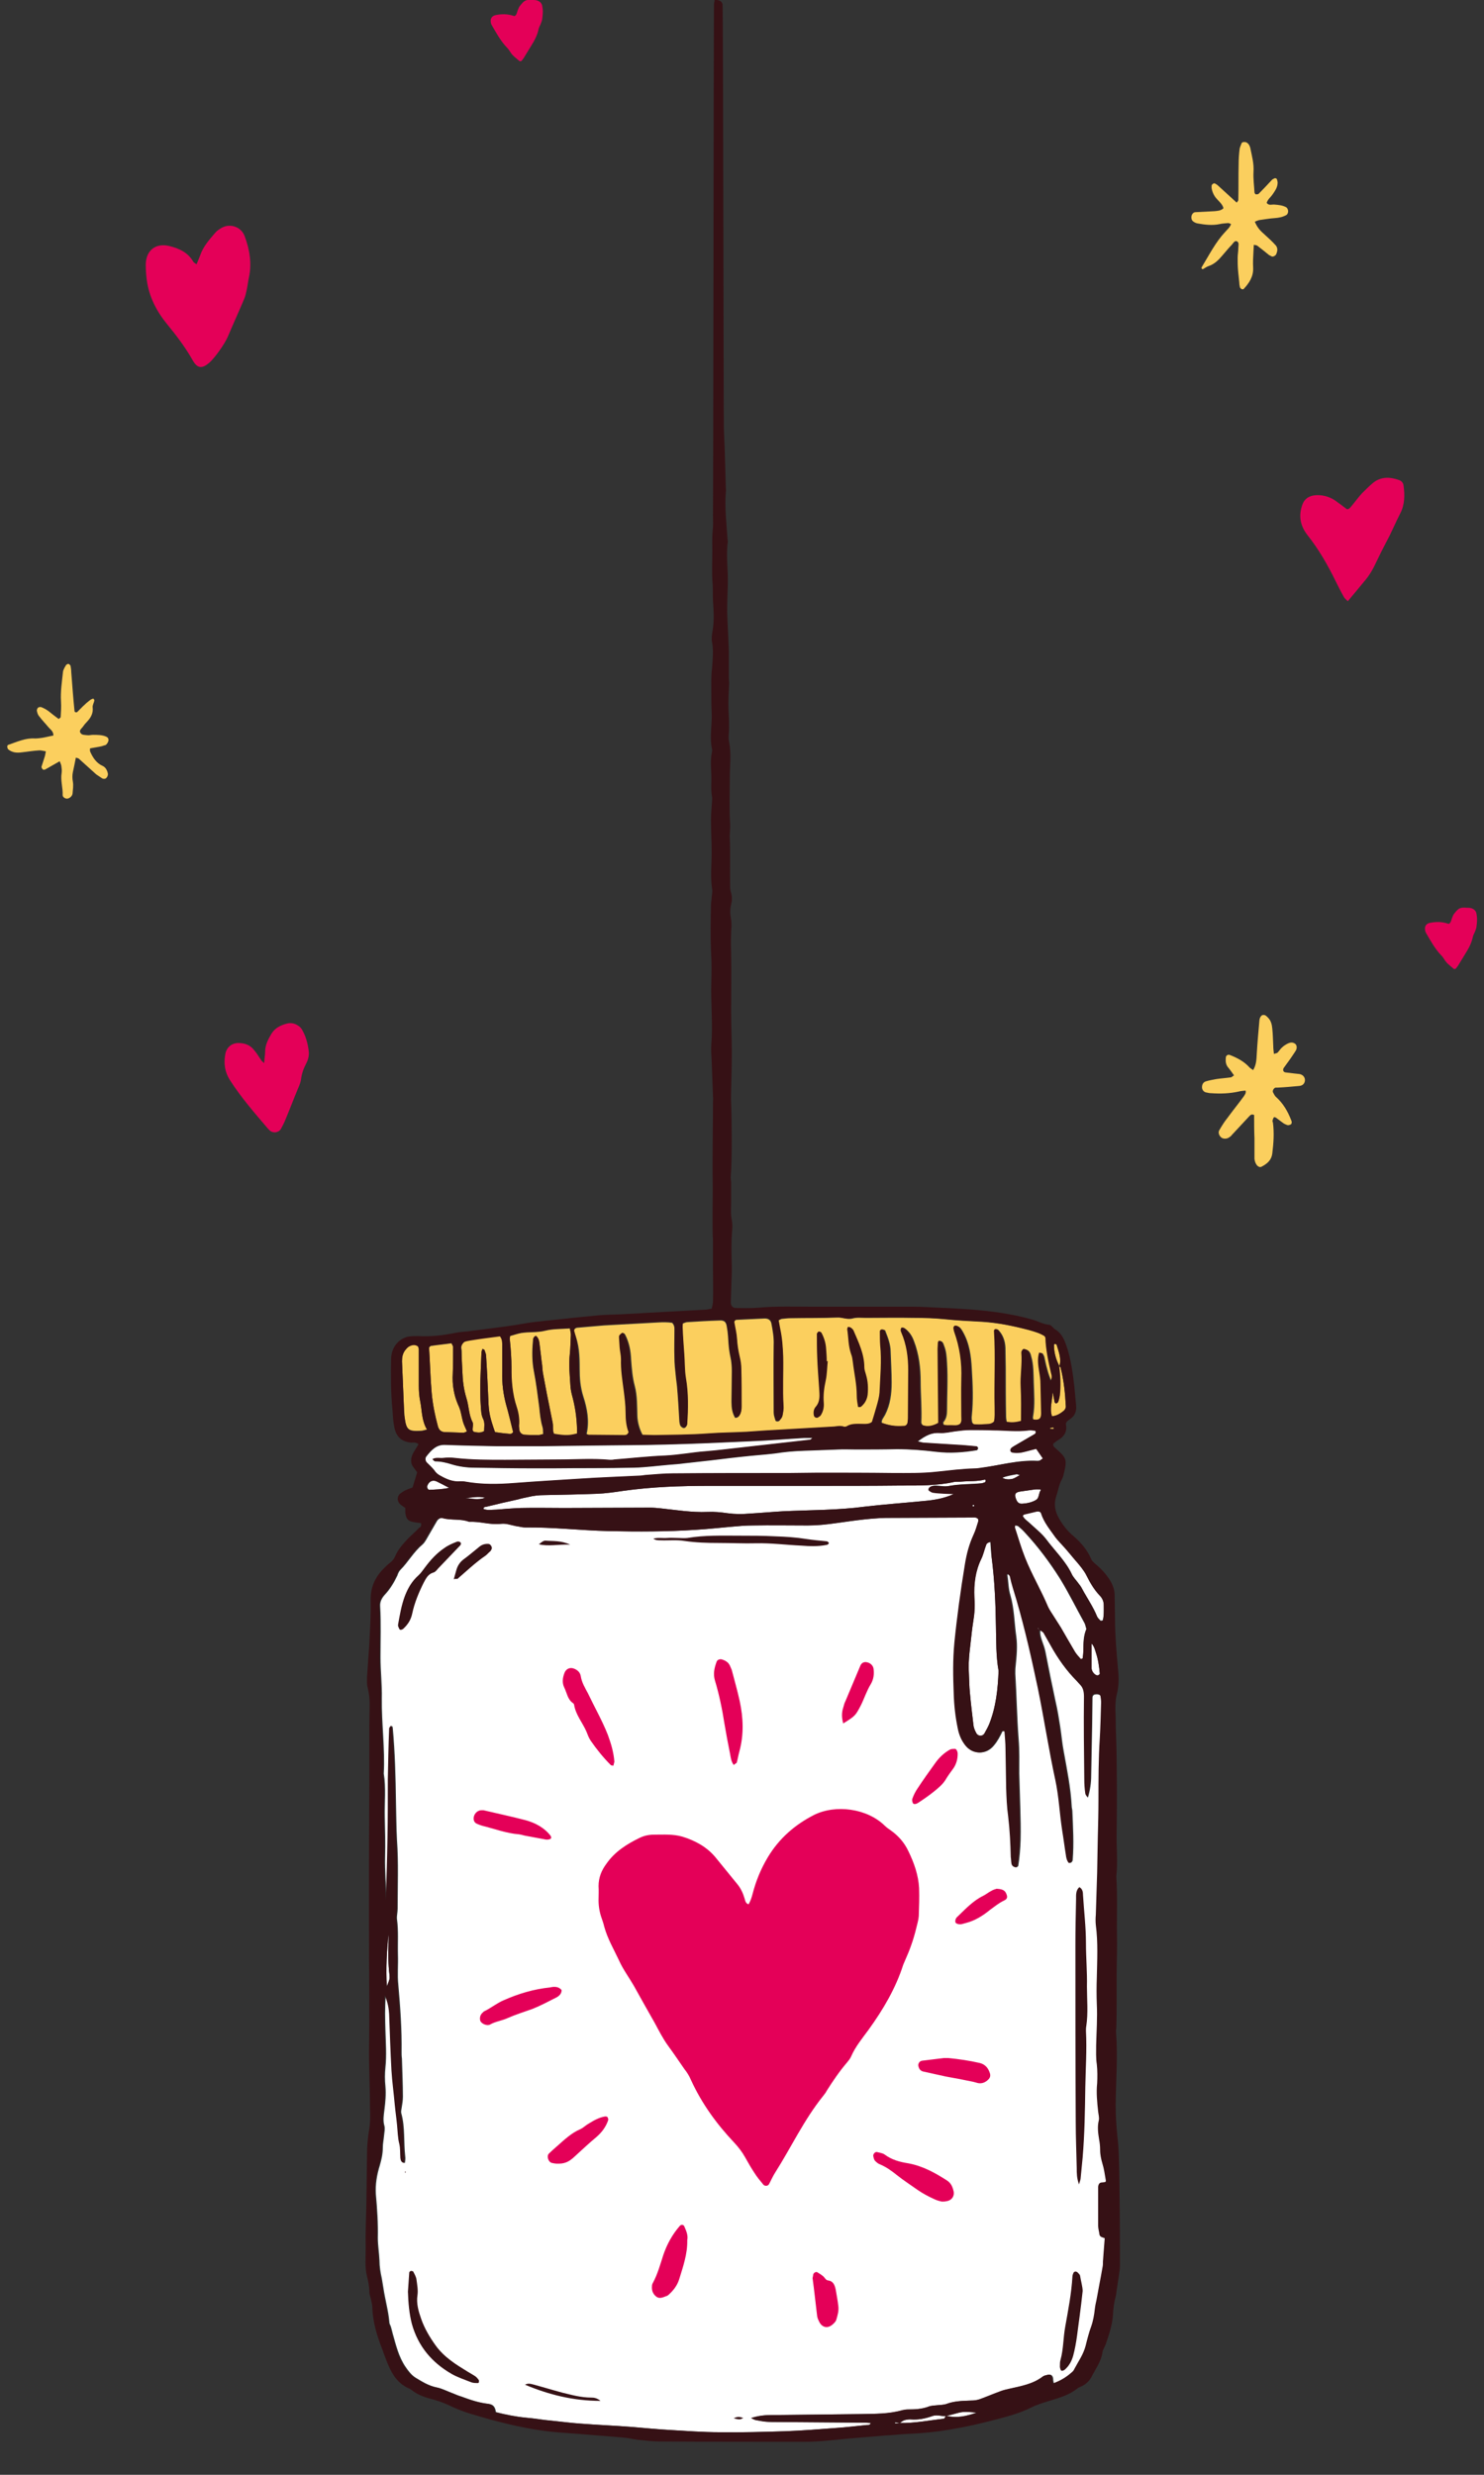 <?xml version="1.0" encoding="utf-8"?>
<!-- Generator: Adobe Illustrator 23.0.0, SVG Export Plug-In . SVG Version: 6.00 Build 0)  -->
<svg version="1.1" id="Layer_1" xmlns="http://www.w3.org/2000/svg" xmlns:xlink="http://www.w3.org/1999/xlink" x="0px" y="0px"
	 viewBox="0 0 450 750" style="enable-background:new 0 0 450 750;" xml:space="preserve">
<rect x="0" y="0" width="450" height="750" fill="#333333" stroke="none"/>
<style type="text/css">
	.st0{fill-rule:evenodd;clip-rule:evenodd;fill:#E40058;}
	.st1{fill-rule:evenodd;clip-rule:evenodd;fill:#FBCF5E;}
	.st2{fill:#FFFFFF;}
	.st3{fill:#FBCF5E;}
	.st4{fill-rule:evenodd;clip-rule:evenodd;fill:#361115;}
</style>
<g>
	<path class="st0" d="M59.6,80.1c0.5-1.2,0.8-1.9,1.1-2.7c0.9-2.7,2.8-4.8,4.6-6.9c0.5-0.6,1.3-1.1,2-1.5c2.6-1.4,5.9-0.2,6.9,2.6
		c1.5,4,2.2,8.2,1.3,12.4c-0.3,1.3-0.4,2.6-0.7,3.9c-0.2,0.9-0.4,1.9-0.8,2.8c-1.6,3.8-3.3,7.5-4.9,11.3c-1.1,2.5-4.1,6.6-5.6,7.9
		c-2.2,1.9-3.6,1.8-5-0.6c-2.2-3.9-4.9-7.5-7.7-10.9c-3.3-4-5.6-8.4-6.3-13.6c-0.2-1.6-0.3-3.1-0.3-4.7c0.1-4.3,3.1-6.6,7.3-5.5
		c2.8,0.7,5.5,1.9,7.1,4.7C58.7,79.5,59,79.7,59.6,80.1z"/>
	<path class="st0" d="M408.7,182.2c-0.6-0.6-1-0.9-1.2-1.3c-0.9-1.6-1.7-3.2-2.5-4.8c-2.4-4.9-5.1-9.6-8.5-13.9
		c-2.2-2.8-2.8-5.8-1.6-9.2c0.6-1.8,2-2.7,3.8-2.9c2.1-0.2,4.1,0.3,5.9,1.4c1.3,0.9,2.5,1.8,3.8,2.8c0.6,0.1,1-0.4,1.4-0.9
		c1.1-1.3,2.1-2.7,3.2-3.9c1.1-1.1,2.2-2.2,3.4-3.2c2.4-1.9,5.1-1.8,7.9-0.8c0.7,0.3,1.2,0.8,1.3,1.6c0.4,2.9,0.4,5.8-1,8.5
		c-1.5,2.9-2.7,5.9-4.3,8.8c-1,1.9-2,3.9-2.9,5.8c-1,2.2-2.2,4.3-3.8,6.1C412,178.2,410.5,180.1,408.7,182.2z"/>
	<path class="st0" d="M156.3,4.7c0.4-0.4,0.5-1,0.7-1.6c0.2-0.4,0.3-0.8,0.5-1.1c1.4-1.8,1.8-2.2,4-2c0.4,0,0.8,0,1.2,0.1
		c0.8,0.2,1.5,0.7,1.7,1.6c0.1,0.6,0.2,1.2,0.2,1.8c0,0.8-0.1,1.6-0.2,2.4c-0.1,0.5-0.3,1-0.5,1.5c-0.2,0.5-0.5,0.9-0.6,1.5
		c-0.4,1.9-1.3,3.5-2.3,5.1c-0.7,1.2-1.5,2.4-2.2,3.6c-0.2,0.3-0.4,0.5-0.6,0.8c-0.2,0.2-0.6,0.2-0.7,0.1c-1-0.9-2.1-1.6-2.8-2.8
		c-0.3-0.5-0.6-0.9-1-1.3c-1.9-2-3.2-4.4-4.6-6.8c-0.3-0.5-0.3-1-0.3-1.5c0.1-0.8,0.6-1.3,1.4-1.5c1.9-0.4,3.7-0.4,5.5,0.2
		c0.1,0,0.3,0.1,0.4,0.1C156.1,4.8,156.2,4.7,156.3,4.7z"/>
	<path class="st0" d="M439.6,279.8c0.4-0.4,0.5-1,0.7-1.6c0.2-0.4,0.3-0.8,0.5-1.1c1.4-1.8,1.8-2.2,4-2c0.4,0,0.8,0,1.2,0.1
		c0.8,0.2,1.5,0.7,1.7,1.6c0.1,0.6,0.2,1.2,0.2,1.8c0,0.8-0.1,1.6-0.2,2.4c-0.1,0.5-0.3,1-0.5,1.5c-0.2,0.5-0.5,0.9-0.6,1.5
		c-0.4,1.9-1.3,3.5-2.3,5.1c-0.7,1.2-1.5,2.4-2.2,3.6c-0.2,0.3-0.4,0.5-0.6,0.8c-0.2,0.2-0.6,0.2-0.7,0.1c-1-0.9-2.1-1.6-2.8-2.8
		c-0.3-0.5-0.6-0.9-1-1.3c-1.9-2-3.2-4.4-4.6-6.8c-0.3-0.5-0.3-1-0.3-1.5c0.1-0.8,0.6-1.3,1.4-1.5c1.9-0.4,3.7-0.4,5.5,0.2
		c0.1,0,0.3,0.1,0.4,0.1C439.4,279.9,439.5,279.8,439.6,279.8z"/>
	<path class="st1" d="M380.3,337.9c-0.7-0.3-1-0.1-1.4,0.3c-1.8,1.9-3.6,3.9-5.4,5.8c-0.2,0.3-0.5,0.5-0.8,0.7
		c-0.7,0.5-1.8,0.5-2.4,0c-0.7-0.6-1-1.6-0.5-2.3c0.7-1.2,1.5-2.5,2.4-3.6c1.6-2.2,3.4-4.4,5-6.6c0.3-0.5,0.7-0.9,0.5-1.7
		c-0.7,0.1-1.4,0.1-2.1,0.3c-2.7,0.6-5.5,0.7-8.3,0.5c-0.5,0-1-0.1-1.4-0.2c-0.8-0.1-1.3-0.7-1.4-1.4c-0.1-1,0.4-1.8,1.2-2
		c1-0.3,2.1-0.5,3.2-0.7c1.4-0.2,2.9-0.3,4.3-0.5c0.3,0,0.6-0.4,1-0.6c-0.6-0.8-1.1-1.6-1.7-2.3c-0.8-0.9-0.9-1.9-0.8-3
		c0-0.7,0.6-1.1,1.2-0.9c2.3,0.9,4.4,2,6,3.8c0.3,0.3,0.7,0.5,1.1,0.8c1-1.7,1-3.3,1.1-5c0.2-3.4,0.5-6.7,0.8-10.1
		c0.1-0.9,0.6-1.6,1.1-1.6c0.7-0.1,1.1,0.4,1.5,0.8c0.9,0.9,1.2,2.1,1.3,3.3c0.2,1.8,0.2,3.6,0.3,5.4c0,0.7,0.1,1.4,0.2,2.3
		c0.5-0.2,0.9-0.2,1.1-0.4c0.5-0.5,0.9-1.2,1.4-1.6c0.5-0.5,1.2-0.9,1.8-1.2c0.7-0.3,1.4-0.4,2.1,0.1c0.6,0.4,0.7,1.5,0.1,2.3
		c-1.1,1.7-2.3,3.4-3.5,5c-0.4,0.6-0.2,1.3,0.5,1.4c0.8,0.1,1.7,0.2,2.5,0.3c0.6,0.1,1.2,0.1,1.8,0.2c1,0.2,1.7,1,1.6,2
		c-0.1,0.9-0.7,1.5-1.7,1.6c-2.2,0.2-4.3,0.4-6.5,0.5c-0.2,0-0.5,0-0.7,0c-0.5,0.1-1,0.9-0.8,1.4c0.3,0.5,0.5,1.1,1,1.5
		c2.1,1.9,3.5,4.3,4.5,6.9c0.1,0.2,0.2,0.5,0.2,0.7c0,0.2-0.1,0.5-0.2,0.6c-0.3,0.2-0.7,0.3-1,0.3c-0.6-0.2-1.1-0.4-1.6-0.8
		c-0.7-0.5-1.3-1-2-1.5c-0.2-0.1-0.6-0.2-0.6-0.1c-0.2,0.2-0.3,0.6-0.4,0.9c-0.1,0.2,0,0.5,0.1,0.7c0.4,3.1,0.2,6.2-0.2,9.4
		c-0.3,2.1-1.6,3.1-3.3,4c-0.5,0.2-0.9,0-1.3-0.4c-0.5-0.6-0.7-1.2-0.8-2c0-2.1,0-4.1,0-6.2C380.3,342.7,380.3,340.3,380.3,337.9z"
		/>
	<path class="st0" d="M80.1,322.2c0.1-1.5,0.3-2.5,0.3-3.5c0-2,0.9-3.7,1.9-5.4c1.1-1.8,2.8-2.6,4.7-3.1c1.1-0.3,2.2-0.1,3.2,0.5
		c0.5,0.3,1,0.7,1.3,1.2c1.2,2,1.8,4.2,2.1,6.5c0.2,1.3-0.1,2.6-0.7,3.8c-0.8,1.5-1.4,3.1-1.6,4.8c-0.1,0.9-0.5,1.9-0.9,2.8
		c-1.3,3.1-2.5,6.3-3.8,9.4c-0.4,1-0.9,2-1.4,2.9c-0.7,1.2-2.4,1.4-3.4,0.5c-0.2-0.2-0.3-0.3-0.5-0.5c-4.1-4.8-8.2-9.5-11.6-14.8
		c-1.5-2.4-1.9-4.9-1.4-7.7c0.3-2.1,1.9-3.5,4-3.5c1.9,0,3.6,0.6,4.8,2.2c0.8,0.9,1.4,2,2.1,3C79.2,321.4,79.5,321.6,80.1,322.2z"/>
	<path class="st1" d="M380.2,74.2c0,0.7-0.1,1.3-0.1,1.9c-0.1,1.7-0.2,3.4-0.1,5.1c0.1,2.6-1.2,4.6-2.9,6.4c-0.1,0.1-0.5,0.1-0.6,0
		c-0.2-0.1-0.4-0.3-0.5-0.5c-0.1-0.5-0.2-0.9-0.2-1.4c-0.1-1.3-0.3-2.6-0.4-4c-0.1-1.2-0.1-2.4-0.1-3.6c0-1,0.2-1.9,0.2-2.9
		c0-0.7,0.3-1.6-0.3-2c-0.8-0.5-1.2,0.5-1.7,1c-0.6,0.6-1.1,1.2-1.7,1.9c-0.4,0.5-0.8,0.9-1.2,1.4c-1.1,1.3-2.3,2.5-4,3.1
		c-0.7,0.2-1.3,0.7-1.9,1c-0.5-0.2-0.4-0.5-0.2-0.8c2.2-3.6,4.1-7.4,7-10.5c0.6-0.7,1.4-1.3,1.8-2.4c-0.3-0.1-0.6-0.3-0.9-0.3
		c-0.8,0.1-1.7,0.1-2.5,0.3c-2.3,0.5-4.6,0.2-6.8-0.2c-0.5-0.1-0.9-0.3-1.3-0.6c-0.5-0.4-0.6-1-0.5-1.6c0.1-0.6,0.6-1.2,1.2-1.2
		c1.9-0.1,3.9-0.2,5.8-0.3c0.9-0.1,1.9-0.1,2.7-0.9c-0.3-1.2-1.3-2-2.1-2.9c-0.8-0.9-1.3-2-1.5-3.2c0-0.2,0-0.5,0-0.7
		c0-0.4,0.7-0.9,1-0.7c0.3,0.2,0.6,0.3,0.9,0.6c1.9,1.7,3.7,3.4,5.7,5.2c0.2-0.3,0.5-0.5,0.5-0.8c0.1-3.6,0-7.2,0.1-10.8
		c0-1.6,0.1-3.1,0.3-4.7c0.1-0.6,0.4-1.1,0.6-1.7c0.2-0.4,0.8-0.4,1.3-0.3c0.8,0.3,1.1,1,1.3,1.6c0.5,2.5,1.2,4.9,1,7.5
		c-0.1,2,0.2,4.1,0.3,6.1c0,0.2,0.2,0.5,0.4,0.6c0.3,0,0.7,0,0.9-0.2c1.4-1.4,2.7-2.8,4-4.2c0.2-0.2,0.6-0.4,0.9-0.5
		c0.2,0,0.5,0.1,0.6,0.3c0.1,0.4,0.3,0.9,0.2,1.4c-0.1,1.2-0.8,2.2-1.5,3.2c-0.6,0.9-1.5,1.5-1.8,2.6c0.7,0.9,1.6,0.4,2.4,0.5
		c1.2,0.1,2.4,0.2,3.5,0.8c0.8,0.5,0.8,2,0,2.4c-1.1,0.6-2.2,0.8-3.5,0.9c-1.6,0.1-3.1,0.4-4.7,0.6c-0.4,0.1-0.9,0.3-1.3,0.5
		c0.8,1.8,1.5,2.6,3.1,4c1.1,1,2.1,1.9,3.1,3c0.9,0.9,0.7,2,0.2,3c-0.2,0.3-0.9,0.7-1.3,0.5c-0.3-0.2-0.7-0.3-0.9-0.5
		c-1.1-0.9-2.2-1.8-3.4-2.7C381.1,74.3,380.7,74.3,380.2,74.2z"/>
	<path class="st1" d="M23,229.6c-0.3,1.6-0.6,3-0.9,4.4c-0.2,0.9-0.2,1.9,0,2.9c0.2,1.2,0,2.4-0.1,3.6c-0.1,0.7-0.7,1.3-1.4,1.5
		c-0.7,0.2-1.6-0.4-1.6-1c0.1-2.3-0.7-4.5-0.3-6.8c0.1-0.7,0-1.4-0.1-2.1c-0.1-0.5-0.3-0.9-0.5-1.4c-1.6,0.9-3,1.7-4.4,2.5
		c-0.2,0.1-0.6,0.1-0.7,0c-0.2-0.2-0.5-0.6-0.4-0.9c0.3-1,0.7-2.1,1-3.1c0.1-0.4,0.2-0.9,0.3-1.5c-0.7-0.1-1.3-0.3-1.9-0.3
		c-1.8,0.1-3.6,0.4-5.4,0.6c-1.5,0.2-2.9,0.1-4.1-0.9c-0.2-0.2-0.3-0.6-0.3-0.9c0-0.2,0.2-0.5,0.4-0.5c2.6-0.9,5.2-2.1,8-1.9
		c0.7,0,1.5-0.1,2.2-0.2c1.2-0.2,2.3-0.5,3.4-0.7c0-1.3-0.9-1.8-1.5-2.5c-0.9-1.1-1.9-2.1-2.8-3.3c-0.4-0.4-0.6-1.1-0.7-1.6
		c-0.1-0.3,0.1-0.8,0.3-1c0.2-0.2,0.7-0.3,1-0.2c0.8,0.3,1.5,0.7,2.2,1.2c1,0.8,2,1.6,3.1,2.4c0.3-0.3,0.6-0.4,0.6-0.6
		c0.1-1.6,0.2-3.1,0.1-4.7c-0.2-3,0.3-6,0.6-9c0.1-0.7,0.5-1.3,0.9-2c0.1-0.2,0.4-0.3,0.6-0.4c0.2-0.1,0.7,0.3,0.8,0.6
		c0.1,0.6,0.2,1.2,0.2,1.8c0.3,4,0.6,7.9,1,11.9c0,0.1,0.1,0.3,0.2,0.3c0.2,0.1,0.5,0.1,0.6,0c0.6-0.6,1.2-1.2,1.8-1.8
		c0.7-0.7,1.4-1.3,2.2-1.9c0.3-0.2,0.6-0.3,0.9-0.4c0.1,0.2,0.4,0.4,0.3,0.6c-0.1,0.7-0.6,1.4-0.5,2.1c0.2,1.7-0.5,3-1.6,4.2
		c-0.5,0.5-1,1.1-1.4,1.7c-0.4,0.5-1.2,1.1-0.7,1.8c0.4,0.7,1.3,0.6,2,0.7c0.6,0.1,1.2-0.1,1.8-0.1c1.3,0,2.7,0,3.9,0.5
		c0.5,0.2,0.8,0.5,0.8,1.1c0,0.5-0.5,1.3-0.9,1.5c-0.5,0.1-0.9,0.3-1.4,0.4c-1.1,0.2-2.1,0.4-3.3,0.6c0,0.5-0.1,0.8,0.1,1.1
		c0.8,1.8,1.9,3.4,3.7,4.2c0.9,0.4,1.4,1.3,1.6,2.3c0.1,0.4-0.1,1-0.4,1.3c-0.3,0.4-0.9,0.4-1.3,0.2c-0.6-0.4-1.2-0.8-1.8-1.2
		c-1.7-1.5-3.4-3.1-5.1-4.6C23.9,229.8,23.6,229.8,23,229.6z"/>
</g>
<g>
	<g>
		<g>
			<path class="st2" d="M333.5,662c0.2-0.3,0.6-0.4,0.9-0.4c1.1-0.1,1.2-0.1,1.1-0.8c-0.3-1.7-0.5-3.3-1-4.9
				c-0.4-1.4-0.7-2.7-0.7-4.2c0-1-0.1-2.1-0.3-3.1c-0.3-1.9-0.6-3.8-0.1-5.8c0.2-0.8-0.1-1.8-0.2-2.7c-0.3-2.8-0.6-5.7-0.3-8.5
				c0.1-1.9,0.1-3.9-0.1-5.8c-0.3-1.9-0.2-3.9-0.2-5.8c0.1-4.1,0.4-8.3,0.2-12.4c-0.1-2.7-0.1-5.4,0-8.1c0.1-5.3,0.4-10.6-0.3-15.9
				c-0.1-1-0.1-2.1,0-3.1c0.1-4.3,0.3-8.5,0.4-12.8c0.1-3.6,0.1-7.2,0.2-10.8c0.1-3.8,0.2-7.5,0.2-11.3c0-6.2,0-12.4,0.4-18.6
				c0.2-3.6,0.3-7.2,0.4-10.9c0-0.6-0.1-1.3-0.2-1.9c-0.1-0.5-0.8-0.8-1.6-0.7c-0.6,0-1,0.4-1,1c0,2.7-0.1,5.4-0.1,8.1
				c-0.1,5.2-0.2,10.4-0.3,15.5c0,2.2-0.3,4.4-1,6.7c-0.3-0.5-0.6-0.8-0.6-1.1c-0.2-1.4-0.3-2.8-0.3-4.2c-0.1-8.4-0.2-16.8-0.1-25.2
				c0-1.5-0.3-2.8-1.4-3.8c-0.3-0.3-0.5-0.6-0.8-0.9c-3.2-3.2-5.8-6.9-8-10.9c-0.7-1.2-1.4-2.5-2.1-3.7c-0.2-0.4-0.5-0.8-1.1-0.9
				c-0.2,1.3,0.3,2.5,0.7,3.7c0.3,0.8,0.6,1.7,0.8,2.6c1,5.1,2,10.1,3.1,15.2c0.6,2.5,1,5.1,1.4,7.6c0.4,2.6,0.6,5.1,1.1,7.7
				c1,5.5,2.1,10.9,2.4,16.5c0,0.5,0.2,1,0.2,1.5c0.2,4.9,0.5,9.8,0.1,14.7c0,0.2-0.1,0.5-0.3,0.7c-0.1,0.2-0.4,0.2-0.6,0.3
				c-0.6-0.7-0.8-1.6-0.9-2.5c-0.4-2.4-0.7-4.9-1.1-7.3c-0.8-5.1-1-10.3-2.1-15.4c-2-9.2-3.4-18.6-5.3-27.8
				c-1.9-9-3.9-17.9-6.5-26.8c-0.7-2.4-1.5-4.7-2-7.1c-0.1-0.3-0.5-0.5-0.7-0.8c-0.1,0.2-0.3,0.3-0.3,0.4c0.3,2,0.3,4.2,0.9,6.1
				c1.2,4.1,1.2,8.4,1.8,12.6c0.4,2.9,0.1,5.9-0.2,8.9c-0.1,0.8-0.1,1.5-0.1,2.3c0.4,6.6,0.5,13.2,1,19.8c0.3,3.5,0.2,7,0.2,10.5
				c0.1,3.3,0.2,6.7,0.3,10.1c0.1,3.4,0.2,6.7,0.1,10.1c-0.1,2.6-0.3,5.2-0.7,7.7c0,0.2-0.3,0.3-0.5,0.5c-0.7-0.1-1.2-0.5-1.3-1.2
				c-0.1-0.6-0.1-1.3-0.2-1.9c-0.1-4.1-0.3-8.3-0.8-12.4c-0.4-2.8-0.5-5.7-0.6-8.5c-0.1-4-0.1-8-0.2-12c0-1.7-0.2-3.4-0.3-5
				c0-0.1-0.1-0.3-0.2-0.3c-0.2,0-0.6,0-0.7,0.1c-0.7,1.5-1.5,3-2.6,4.3c-2.2,2.7-5.8,2.8-8.1,0.3c-1.4-1.6-2.2-3.5-2.6-5.6
				c-0.7-3.4-1.1-6.9-1.2-10.4c-0.2-5.2-0.3-10.3,0.2-15.5c0.8-8,1.9-15.9,3.2-23.8c0.5-3.1,1.3-6.1,2.6-8.9c0.6-1.3,1-2.7,1.4-4
				c0.1-0.2,0-0.5,0-0.7c-0.6-0.7-1.4-0.5-2.2-0.5c-7.9,0-15.8,0.1-23.7,0.1c-5.9-0.1-11.6,0.8-17.4,1.6c-2.8,0.4-5.6,0.7-8.5,0.7
				c-5.6,0-11.1-0.1-16.7,0c-2.2,0-4.4,0.2-6.6,0.4c-3.5,0.3-7,0.7-10.4,0.9c-8.9,0.6-17.8,0.6-26.8,0.4c-8.4-0.2-16.8-1.2-25.2-1.1
				c-0.9,0-1.8-0.3-2.7-0.4c-1.5-0.3-3.1-0.9-4.6-0.7c-3.3,0.4-6.4-0.8-9.6-0.6c-2.6-1-5.4-0.4-8-1.1c-0.8-0.2-1.5,0.1-2,0.9
				c-1.1,1.9-2.2,3.8-3.3,5.7c-0.3,0.5-0.7,1.1-1.2,1.5c-2.6,2.2-4.2,5.2-6.6,7.6c-0.4,0.4-0.7,1.1-0.9,1.7c-1,2.1-2.2,4.1-3.8,5.8
				c-0.9,1-1.5,2.1-1.4,3.5c0.3,5.2,0.1,10.3,0.1,15.5c0,4.1,0.5,8.3,0.4,12.4c-0.1,7.6,1,15.2,0.6,22.8c0.7,4.4,0.2,8.8,0.3,13.2
				c0.1,4,0.2,8,0.1,12c-0.1,4.3,0.3,8.7,0.5,13.1c0.2-6.3,0.4-12.7,0.5-19c0.1-5.8,0.1-11.6,0.1-17.5c0.1-5.2,0.2-10.3,0.4-15.5
				c0-0.2,0.3-0.5,0.5-0.8c0.2,0.3,0.3,0.4,0.3,0.5c0.7,7.6,0.9,15.2,1,22.9c0.1,3.8,0.1,7.5,0.3,11.2c0.5,7,0.2,14,0.2,20.9
				c0,1-0.3,2.1-0.2,3.1c0.5,3.6,0.2,7.2,0.3,10.9c0.1,3-0.2,6,0.1,8.9c0.6,6.8,1.1,13.7,1,20.5c0,0.6,0,1.3,0.1,1.9
				c0.1,3.9,0.3,7.8,0.3,11.6c0,1.1-0.2,2.3-0.4,3.5c-0.1,0.5-0.2,1.1-0.1,1.5c1.2,4.3,0.7,8.7,1.2,13.1c0.1,0.6,0,1.3-0.1,2
				c-0.9-0.2-1-0.9-1.1-1.5c-0.1-1.4,0-2.9-0.3-4.2c-0.5-1.9-0.5-3.8-0.7-5.8c-0.2-2.1-0.5-4.1-0.7-6.2c-0.3-3.5-0.8-7-1-10.4
				c-0.3-5.7-0.5-11.4-0.7-17c-0.1-1.8-0.4-3.5-1.3-5.7c-0.3,3.9-0.2,7.2-0.1,10.6c0.1,3.8,0.4,7.5,0,11.2c-0.2,1.9-0.2,3.9,0,5.8
				c0.2,2.3,0,4.7-0.3,7c-0.2,1.7-0.5,3.3,0,5c0.2,0.8,0,1.8-0.1,2.7c-0.1,1.3-0.4,2.6-0.4,3.9c0,1.8-0.4,3.6-0.9,5.3
				c-0.9,2.9-1.4,5.8-1.2,8.8c0.4,4.4,0.7,8.8,0.6,13.2c0,2.3,0.4,4.6,0.5,6.9c0,1.8,0.3,3.6,0.7,5.4c0.2,1,0.3,2,0.5,3
				c0.5,3.4,1.5,6.8,1.8,10.3c0,0.5,0.4,1,0.5,1.5c0.2,0.6,0.3,1.2,0.5,1.9c1,3.5,1.8,7,3.9,10.1c0.9,1.3,1.8,2.5,3.1,3.3
				c2,1.2,3.9,2.4,6.3,2.9c1.6,0.3,3.1,1.1,4.7,1.7c1,0.4,1.9,0.8,2.9,1.1c2.7,1,5.4,1.9,8.2,2.2c1.6,0.2,2,1.2,2.2,2.5
				c3.1,0.8,6.2,1.4,9.3,1.7c2.6,0.2,5.1,0.7,7.7,0.9c3,0.3,5.9,0.7,8.9,0.9c5.2,0.4,10.3,0.6,15.5,1c3.7,0.3,7.5,0.7,11.2,0.9
				c5.2,0.3,10.3,0.7,15.5,0.7c6.6,0.1,13.2-0.1,19.8-0.3c5.2-0.2,10.3-0.6,15.5-1c3.1-0.2,6.2-0.6,9.3-0.9c0.4,0,1,0.1,1.2-0.6
				c-0.6,0-1.1-0.1-1.6-0.1c-8.8-0.1-17.6-0.1-26.4-0.2c-1.3,0-2.6,0-3.9-0.1c-1-0.1-2-0.3-3.1-0.5c-0.3-0.1-0.7-0.3-1.3-0.6
				c2.1-0.7,4.1-0.9,6-0.9c9.1-0.1,18.1-0.2,27.2-0.3c4.3-0.1,8.5,0,12.7-1.2c0.5-0.1,1-0.2,1.5-0.2c2.2,0,4.4-0.1,6.5-0.9
				c0.8-0.3,1.8-0.3,2.7-0.4c0.9-0.1,1.9-0.1,2.7-0.4c2.4-0.9,4.8-0.9,7.3-1c0.9,0,1.8-0.1,2.7-0.4c2.2-0.8,4.3-1.7,6.5-2.5
				c0.8-0.3,1.7-0.5,2.6-0.7c3.5-0.8,7.1-1.4,10.1-3.7c0.4-0.3,1-0.4,1.4-0.5c0.9-0.3,1.5,0.4,1.5,1.5c0,0.3,0.1,0.6,0.2,1.1
				c2.2-0.8,3.9-1.8,5.5-3.2c0.4-0.3,0.8-0.7,1-1.2c1.2-2.3,2.7-4.3,3.4-7c0.5-2,1-4,1.7-5.9c0.6-1.7,0.9-3.5,1.1-5.3
				c0.1-0.9,0.3-1.8,0.5-2.7c0.6-3.4,1.3-6.8,1.9-10.3c0.1-0.6,0-1.3,0.1-1.9c0.1-0.9,0.1-1.8,0.2-2.7c0.1-1.3,0.2-2.6,0.3-3.8
				c-0.7-0.3-1.4-0.3-1.6-1.1c-0.1-0.9-0.4-1.8-0.4-2.7c0-3.9,0-7.8,0-11.6C333.2,662.7,333.3,662.2,333.5,662z"/>
			<path class="st2" d="M314.6,442.7c0.3,0,0.5,0,0.8-0.1c0.3-0.2,0.6-0.4,1-0.7c-0.7-1-1.3-1.9-2-2.9c-1.1,0.3-2.1,0.5-3.1,0.8
				c-1.4,0.4-2.8,0.6-4.2,0.3c-0.2,0-0.5-0.3-0.5-0.5c-0.1-0.2,0-0.5,0.1-0.7c0.2-0.3,0.6-0.5,0.9-0.7c2-1.2,4-2.3,6-3.5
				c0.4-0.2,0.9-0.5,0.5-1.2c-0.6,0-1.2-0.2-1.9-0.1c-3.6,0.5-7.2,0-10.8,0c-2.3-0.1-4.7-0.1-7-0.1c-1.5,0-3.1,0.2-4.6,0.4
				c-1.5,0.2-3.1,0.6-4.6,0.5c-2.5-0.1-4.5,0.8-6.9,2.7c1.1,0.2,1.5,0.4,2,0.4c3.2,0.2,6.5,0.4,9.7,0.6c2.1,0.1,4.1,0.3,6.2,0.5
				c0.2,0,0.4,0.3,0.4,0.5c0,0.2-0.2,0.5-0.3,0.6c-4.1,0.7-8.2,1-12.4,0.5c-4-0.5-8-0.8-12-0.8c-4.1,0.1-8.3,0.1-12.4,0.1
				c-1.8,0-3.6-0.1-5.4,0c-2.7,0.1-5.4,0.2-8.1,0.3c-3,0.1-5.9,0.2-8.9,0.6c-3.1,0.5-6.2,0.7-9.3,1c-4.1,0.4-8.2,0.9-12.3,1.4
				c-2.7,0.3-5.4,0.6-8.1,0.9c-1.4,0.2-2.8,0.3-4.2,0.4c-3.6,0.3-7.2,0.8-10.8,0.9c-8.3,0.2-16.6,0.1-24.8,0.2c-1.9,0-3.9,0-5.8,0
				c-5.9,0-11.9-0.1-17.9-0.2c-2.3,0-4.6-0.3-6.9-1c-1.6-0.5-3.2-0.9-5-0.9c-0.3,0-0.5-0.4-0.8-0.6c1.2-0.7,2.4-0.2,3.5-0.4
				c1-0.1,2.1-0.1,3.1,0c5.2,0.6,10.3,0.6,15.5,0.6c5.3,0,10.6-0.1,15.9-0.1c5.3,0,10.6-0.4,15.9,0.1c0.4,0,0.8,0,1.2-0.1
				c5.2-0.4,10.3-1,15.5-1.2c4.2-0.2,8.2-1,12.3-1.3c3.7-0.3,7.5-0.8,11.2-1.2c6.8-0.8,13.6-1.5,20.4-2.3c0.2,0,0.4-0.3,0.8-0.6
				c-1,0-1.8,0-2.5,0c-5.4,0.3-10.8,0.8-16.3,1c-8.7,0.4-17.3,0.8-26,1c-7.4,0.2-14.7,0.2-22.1,0.3c-5,0.1-10.1,0.1-15.1,0.2
				c-4.7,0-9.3,0-14,0c-5.2-0.1-10.4-0.2-15.5-0.4c-2.7-0.1-4.2,1.6-5.7,3.5c-0.4,0.5-0.3,1.3,0.1,1.8c0.8,0.8,1.7,1.6,2.4,2.5
				c0.5,0.8,1.2,1.3,2,1.7c1.8,1,3.7,1.8,5.9,1.6c0.5,0,1,0,1.5,0.1c5,0.9,10,0.8,15.1,0.4c6.6-0.5,13.2-0.9,19.7-1.3
				c5.9-0.4,11.9-0.6,17.8-0.9c0.6,0,1.3-0.1,1.9-0.2c2.8-0.2,5.7-0.5,8.5-0.5c11.8-0.1,23.6-0.1,35.3-0.1c2.8,0,5.7-0.1,8.5-0.1
				c7.6,0,15.3,0,22.9,0.1c4.4,0,8.8,0.1,13.2-0.4c3.9-0.4,7.7-0.9,11.6-1c0.6,0,1.3-0.1,1.9-0.2C303.3,444,308.8,442.4,314.6,442.7
				z"/>
			<path class="st2" d="M298.7,449.2c0.1-0.1,0.2-0.4,0.2-0.6c0-0.1-0.2-0.2-0.3-0.2c-2.3,0.6-4.6,0.4-6.9,0.6
				c-0.8,0.1-1.6,0-2.3,0.1c-5.4,1.2-10.8,1.1-16.2,1.1c-8.9,0.1-17.8,0.1-26.8,0.1c-10.5,0-21,0-31.4,0c-8.7,0-17.3,0.3-25.9,1.5
				c-2.7,0.4-5.4,0.8-8.1,0.9c-5.3,0.2-10.6,0.3-15.9,0.4c-1.7,0-3.4,0.2-5,0.6c-1,0.2-2,0.4-3,0.7c-3.2,0.7-6.3,1.4-9.5,2.2
				c-0.4,0.1-1,0-1,0.7c1.3,0.5,2.6,0.2,3.9,0.2c2.5-0.2,4.9-0.4,7.4-0.5c4.4-0.1,8.8,0,13.2,0c8.7,0,17.3-0.1,26-0.1
				c1,0,2.1,0.1,3.1,0.2c4.8,0.5,9.5,1.3,14.3,1.1c2.1-0.1,4.1,0.1,6.2,0.4c2.2,0.3,4.4,0.3,6.6,0.1c3.4-0.2,6.7-0.5,10.1-0.7
				c8.3-0.4,16.6-0.3,24.8-1.4c5.9-0.7,11.8-1.1,17.8-1.7c3.2-0.3,6.4-0.8,9.5-2.2c-0.9,0-1.8-0.1-2.7-0.1c-1.2-0.1-2.3-0.1-3.5-0.3
				c-0.5-0.1-0.9-0.4-1.3-0.7c-0.1-0.1-0.1-0.5,0-0.6c0.3-0.6,1-0.8,1.6-0.8c1.4,0,2.9,0.4,4.3,0.1c3.2-0.6,6.4-0.5,9.7-0.8
				C297.7,449.5,298.2,449.4,298.7,449.2z"/>
			<path class="st2" d="M294.7,494.5c-0.4,4.2-1.2,8.4-0.9,12.7c0.1,1.9,0.1,3.9,0.3,5.8c0.3,3.3,0.7,6.7,1.1,10
				c0.1,0.7,0.4,1.5,0.8,2.2c0.5,1.1,1.9,1.2,2.5,0.2c0.5-0.9,1-1.8,1.4-2.7c2.1-5.2,2.7-10.7,2.9-16.3c-0.8-4.5-0.7-9-0.8-13.5
				c-0.1-7-0.4-13.9-1.3-20.9c-0.2-1.5-0.3-3.1-0.4-4.7c-1.1,0.2-1.3,0.7-1.4,1.1c-0.5,1.3-0.8,2.8-1.4,4c-1.8,3.7-2.3,7.6-2.1,11.7
				c0.1,1.5,0.1,3.1,0,4.6C295.3,490.7,294.9,492.6,294.7,494.5z"/>
			<path class="st2" d="M310.9,472.4c2,5,4.8,9.7,6.9,14.7c0.5,1.1,1.2,2,1.8,3c0.7,1.1,1.4,2.2,2.1,3.3c1.4,2.4,2.8,4.9,4.3,7.4
				c0.5,0.8,1.1,1.4,1.7,2.1c0.1,0.1,0.6-0.1,0.6-0.2c0.1-0.8,0.2-1.5,0.2-2.3c0-2.3,0-4.7,0.9-6.7c-0.2-0.7-0.3-1.2-0.5-1.7
				c-2.5-4.5-4.8-9.2-7.5-13.6c-3.1-4.9-6.6-9.6-10.6-13.9c-0.6-0.7-1.3-1.3-2-1.9c-0.2-0.2-0.6-0.2-1-0.3c-0.1,0.4-0.2,0.6-0.1,0.8
				C308.8,466.3,309.7,469.4,310.9,472.4z"/>
			<path class="st2" d="M320.1,465.9c-1.6-2.3-3.5-4.5-4.4-7.3c-0.1-0.5-0.7-0.7-1.3-0.6c-1.3,0.3-2.5,0.6-3.8,0.9
				c-0.2,0-0.3,0.3-0.5,0.4c0.5,1.1,1.6,1.7,2.4,2.5c1.6,1.5,3.4,2.9,4.7,4.6c2.6,3.5,5.9,6.6,7.8,10.6c0.4,0.9,1.2,1.7,1.8,2.5
				c0.4,0.6,1,1.2,1.3,1.9c1.5,2.8,3.4,5.5,4.6,8.5c0.2,0.4,0.6,0.8,1,1.2c0.1,0.1,0.5,0,0.7-0.1c0.4-1.5,0.3-3.1,0.3-4.6
				c0-1.2-0.4-2.2-1.3-3.1c-1.7-1.8-2.9-3.9-4-6.1c-0.4-0.8-0.9-1.5-1.5-2.3c-0.6-0.8-1.3-1.6-2-2.4c-1.2-1.4-2.3-2.8-3.5-4.1
				C321.7,467.6,320.8,466.8,320.1,465.9z"/>
			<path class="st2" d="M313.7,451.4c-1.4,0.2-2.8,0.4-4.2,0.6c-1.6,0.2-2,0.8-1.4,2.3c0.4,1.1,1,1.5,2,1.4c1.4-0.1,2.8-0.4,4-1.1
				c1.1-0.6,0.8-2.1,1.5-3c0,0-0.1-0.2-0.2-0.3C314.9,451.4,314.3,451.3,313.7,451.4z"/>
			<path class="st2" d="M331,498.1c0,2.5,0,4.9,0,7.3c0,0.9,0.5,1.7,1.3,2.2c0.2,0.1,0.5,0.2,0.7,0.1c0.2-0.1,0.5-0.3,0.5-0.5
				c-0.2-2.2-0.5-4.3-1.2-6.4C332,499.9,331.8,498.9,331,498.1z"/>
			<path class="st2" d="M286.8,732.2c0,0,0.1,0,0.1,0c0,0,0,0,0.1,0C286.9,732.2,286.9,732.2,286.8,732.2
				C286.8,732.2,286.8,732.2,286.8,732.2z"/>
			<path class="st2" d="M282.7,732.2c-2.2,0.8-4.4,1.2-6.7,1c-0.6,0-1.3,0.1-1.9,0.3c-0.4,0.2-0.8,0.5-1.2,0.8
				c4.5,0.1,8.9-0.8,13.3-1.3c0.2,0,0.4-0.5,0.6-0.8C285.4,732.3,284.1,731.7,282.7,732.2z"/>
			<path class="st2" d="M117.8,586.2c-0.5,5-0.8,10.2-0.5,15.8c0.9-2.3,0.9-2.3,0.8-3.5c-0.4-3.2-0.4-6.4-0.3-9.6
				C117.9,587.9,117.8,587,117.8,586.2z"/>
			<path class="st2" d="M129.6,450.3c-0.2,0.4,0.2,1.2,0.6,1.2c1.8-0.1,3.6-0.1,6-0.6c-1.7-0.9-2.7-1.4-3.7-1.9
				C131.3,448.3,130.1,448.9,129.6,450.3z"/>
			<path class="st2" d="M290.3,731.3c-1.1,0.3-2.2,0.6-3.3,0.8c3.2,0.8,6.2,0.1,9.2-1C294.2,731,292.2,730.7,290.3,731.3z"/>
			<path class="st2" d="M141.1,454c1.9,0.1,3.8,0.7,6-0.1C144.9,453.3,143,453.9,141.1,454z"/>
			<path class="st2" d="M307,448.2c0.7-0.2,1.3-0.6,2.3-1.1c-0.7-0.2-0.8-0.3-1-0.3c-1.1,0.2-2.2,0.4-3.3,0.7
				c-0.3,0.1-0.7,0.2-1.1,0.4C305,448.4,306,448.4,307,448.2z"/>
			<path class="st2" d="M272.8,734.3c0,0,0.1,0,0.1,0c0,0,0,0,0,0C272.9,734.3,272.9,734.3,272.8,734.3
				C272.8,734.3,272.8,734.3,272.8,734.3z"/>
			<path class="st2" d="M271.4,734.5c0,0,0.2,0,0.4,0c0.3,0,0.7-0.1,1.1-0.1c-0.3-0.1-0.7-0.1-1-0.2
				C271.4,734.1,271.3,734.2,271.4,734.5z"/>
			<g>
				<g>
					<path class="st3" d="M175.8,414.8c0,2.8,0.2,5.6,1.1,8.4c1.2,3.7,1.9,7.5,1,11.4c0.3,0.1,0.6,0.3,0.8,0.3
						c3.6,0,7.2,0.1,10.9,0.1c0.5,0,1-0.1,1.3-0.9c-0.7-1.7-0.9-3.8-0.9-5.9c0-2.3-0.3-4.6-0.6-6.9c-0.4-3.1-0.9-6.1-0.8-9.3
						c0-1.2-0.3-2.3-0.4-3.5c-0.1-1-0.1-2.1-0.2-3.1c0-0.2,0-0.6,0.2-0.7c0.2-0.3,0.5-0.5,0.8-0.7c0.1,0,0.5,0.2,0.6,0.5
						c1.2,2.3,1.7,4.9,1.8,7.5c0.2,2.7,0.4,5.4,1.1,8c0.8,3,0.7,6.2,0.8,9.3c0.1,1.8,0.6,3.7,1.6,5.6c1.2,0,2.5,0.1,3.8,0.1
						c5.4-0.1,10.9-0.1,16.3-0.5c3.9-0.3,7.8-0.3,11.6-0.5c1.9-0.1,3.9-0.3,5.8-0.4c7-0.4,13.9-0.8,20.9-1.2c0.9-0.1,1.8-0.3,2.7,0
						c0.3,0.1,0.8,0.1,1.1-0.1c1.3-0.8,2.7-0.7,4.1-0.7c1.2,0,2.6,0.2,3.5-0.6c0.5-1.7,1-3.2,1.4-4.7c0.4-1.4,0.8-2.8,0.9-4.2
						c0.2-4.8,0.7-9.5,0.2-14.3c-0.1-1.4-0.1-2.8-0.1-4.3c0-0.2,0.3-0.5,0.5-0.5c0.2-0.1,0.5,0.1,0.7,0.1c0.1,0,0.2,0.2,0.2,0.3
						c0.8,2,1.6,4.1,1.6,6.3c0.1,3.1,0.3,6.2,0.3,9.3c0,3.4-0.4,6.7-2,9.8c-0.4,0.8-1.1,1.4-1,2.4c2.5,0.9,4.3,1.2,7.1,1
						c0.5,0,0.9-0.5,1-1c0-0.4,0.1-0.8,0.1-1.2c0-4.9,0.1-9.8,0.1-14.7c0-3.9-0.5-7.7-2.1-11.4c-0.1-0.2-0.2-0.5-0.2-0.7
						c0-0.2,0.1-0.6,0.2-0.7c0.1-0.1,0.5-0.1,0.7,0c1.4,1,2.3,2.3,2.9,4c1.5,3.9,2,8.1,2,12.2c0,4.1,0.4,8.3,0.2,12.4
						c0,0.3,0.3,0.8,0.6,0.9c1.5,0.5,3,0.3,4.8-0.7c-0.1-7.4-0.1-14.9-0.2-22.4c0-0.6,0.1-1.3,0.1-1.9c0-0.1,0.1-0.2,0.1-0.4
						c0.1-0.1,0.2-0.1,0.3-0.2c0.8,0.1,1,0.8,1.2,1.4c0.7,1.7,0.8,3.5,0.9,5.3c0.3,4.8,0,9.6,0,14.3c0,1.3-0.2,2.6-1.1,3.6
						c-0.1,0.1,0,0.4,0.1,0.8c0.8,0.3,1.7,0.2,2.6,0.2c0.9,0,1.8,0.2,2.6-0.4c0.6-0.7,0.4-1.5,0.4-2.2c0-3.8-0.1-7.5,0-11.3
						c0.2-5-0.5-9.8-2.2-14.5c-0.1-0.4-0.2-0.8-0.2-1.1c0-0.2,0.2-0.5,0.3-0.6c0.2-0.1,0.5-0.1,0.7,0c0.8,0.3,1.2,1,1.6,1.7
						c2,3.5,2.5,7.3,2.7,11.2c0.3,4.8,0.5,9.6,0,14.3c-0.1,0.6,0,1.3,0.1,1.9c0.1,0.3,0.5,0.7,0.8,0.7c1,0.1,2.1,0.1,3.1,0
						c1-0.1,2.1,0.1,3-0.8c0.3-1.3,0.2-2.7,0.2-4.2c-0.2-7.8,0.3-15.5-0.2-23.3c0-0.2,0.2-0.5,0.4-0.5c0.2-0.1,0.5,0,0.7,0.2
						c1.4,1.5,2,3.3,2.1,5.3c0,2.1,0.1,4.1,0.1,6.2c0,4.9,0,9.8,0.1,14.7c0,0.5,0.1,1,0.2,1.6c1.6,0.4,3.1,0.2,4.6-0.2
						c0-3.5,0.1-6.8-0.1-10.2c-0.2-3.5,0.5-7,0.2-10.5c0-0.5,0.5-1.2,0.8-1.1c0.5,0.1,1,0.3,1.3,0.7c0.3,0.3,0.5,0.9,0.6,1.4
						c0.8,2.6,0.7,5.4,0.8,8.1c0.1,3.4,0.4,6.7-0.2,10.1c-0.1,0.3,0,0.7,0,0.9c0.3,0.1,0.4,0.2,0.5,0.2c1.7,0.2,2.2-0.4,2.2-1.9
						c-0.1-3-0.1-6-0.2-8.9c0-1.3-0.2-2.6-0.4-3.8c-0.3-1.9-0.6-3.8,0-5.7c0.3,0.1,0.7,0.1,0.8,0.2c0.2,0.3,0.4,0.7,0.5,1
						c0.3,1.3,0.5,2.5,0.9,3.8c0.3,1.2,0.7,2.3,1.2,3.6c0.6-0.9,0.4-1.7,0.2-2.4c-0.8-3.5-1.6-7.1-1.7-10.7c0-0.1-0.1-0.2-0.3-0.5
						c-1.4-0.9-3.1-1.4-4.9-1.9c-4.6-1.2-9.3-2.2-14.1-2.5c-3.9-0.2-7.8-0.4-11.6-0.8c-3.1-0.3-6.2-0.4-9.3-0.4
						c-4.8-0.1-9.6,0-14.4,0c-1.4,0-2.9-0.2-4.2,0.2c-1.6,0.4-3-0.4-4.6-0.3c-4.7,0.2-9.3,0.1-14,0.2c-0.9,0-1.8,0.1-2.7,0.2
						c-0.4,0-0.7,0.3-1.2,0.5c0.2,0.9,0.3,1.8,0.5,2.7c0.6,2.8,0.8,5.6,0.9,8.5c0.1,4.9-0.2,9.8,0.1,14.7c0.1,1-0.1,2.1-0.3,3.1
						c-0.1,0.5-0.5,0.9-0.8,1.3c-0.3,0.4-1.2,0.4-1.3-0.1c-0.2-0.7-0.5-1.5-0.5-2.2c0-6.9-0.1-13.7,0-20.6c0.1-2.2-0.3-4.4-0.7-6.5
						c-0.2-1-0.9-1.5-2-1.5c-2.8,0.1-5.7,0.3-8.5,0.4c-0.5,0-0.9,0.5-0.8,1c0.3,1.7,0.7,3.3,0.8,5c0.1,1.8,0.4,3.6,0.8,5.3
						c0.3,1.2,0.5,2.5,0.5,3.8c0.1,3.7,0.1,7.5,0.1,11.3c0,0.9-0.1,1.8-0.6,2.6c-0.3,0.5-0.7,0.7-1.3,0.7c-0.9-1.5-1.1-3.1-1.1-4.8
						c0-3.1,0.1-6.2,0.1-9.3c0-1.4-0.1-2.9-0.4-4.2c-0.3-1.4-0.5-2.8-0.6-4.2c-0.1-1.7-0.2-3.4-0.5-5c-0.2-1.6-0.8-2.1-2.3-2
						c-3.2,0.1-6.5,0.3-9.7,0.5c-0.5,0-0.9,0.3-1.4,0.4c-0.1,0.5-0.1,0.9-0.1,1.3c0.1,2.7,0.3,5.4,0.5,8.1c0.2,2.4,0.1,4.9,0.5,7.3
						c0.8,4.6,0.7,9.3,0.4,13.9c0,0.2-0.1,0.5-0.3,0.7c-0.1,0.2-0.4,0.4-0.6,0.4c-0.2,0-0.5-0.1-0.7-0.3c-0.6-0.4-0.6-1.1-0.7-1.7
						c-0.2-3.5-0.4-7-0.7-10.4c-0.1-1.2-0.3-2.3-0.4-3.5c-0.2-1.8-0.4-3.6-0.4-5.4c-0.1-2.7,0-5.4,0-8.2c0-0.7,0.1-1.6-0.7-2.4
						c-1.3-0.2-2.8-0.2-4.4-0.1c-5.4,0.3-10.9,0.6-16.3,0.9c-2.7,0.2-5.4,0.5-8.1,0.7c-0.7,0.1-1.2,0.7-0.9,1.4
						C175.7,407.3,175.8,411,175.8,414.8z"/>
					<path class="st3" d="M156.6,426.4c0.6,1.8,0.9,3.8,0.7,5.7c0,0.4,0.1,0.8,0.1,1.2c0.1,0.8,0.7,1.4,1.5,1.5
						c1.4,0.1,2.8,0.1,4.3,0.1c0.5,0,0.9-0.2,1.5-0.3c-0.1-0.8,0-1.5-0.2-2.1c-0.6-2-0.8-4-1-6.1c-0.5-3.6-0.9-7.2-1.6-10.7
						c-0.6-3.1-0.6-6.2-0.3-9.3c0-0.7,0.2-1.3,0.9-1.5c0.8,0.6,1,1.5,1.1,2.4c0.3,2.2,0.5,4.4,0.8,6.5c0.1,0.9,0.1,1.8,0.3,2.7
						c0.7,3.9,1.5,7.9,2.3,11.8c0.2,1,0.4,2,0.6,3c0.2,1.1-0.1,2.3,0.4,3.3c3.6,0.6,4.7,0.5,7-0.1c0-3.6-0.4-7.2-1.3-10.7
						c-0.3-1.1-0.6-2.3-0.7-3.4c-0.2-3.3-0.6-6.7-0.2-10.1c0.2-1.9,0.2-3.9,0.3-5.8c0-0.6-0.2-1.2-0.3-1.9c-2.6,0.2-5.1,0.1-7.5,0.7
						c-2.4,0.6-4.9,0.3-7.3,0.7c-1.1,0.2-2.2,0.6-3.3,0.9c-0.1,0.5-0.2,0.9-0.1,1.2c0.3,2.8,0.5,5.7,0.5,8.5
						C155,418.6,155.3,422.6,156.6,426.4z"/>
					<path class="st3" d="M140.2,415.6c0.1,2.7,0.4,5.4,1.2,8c0.8,2.4,0.7,5.1,1.9,7.4c0.3,0.6,0,1.5,0,2.3c0,0.2,0.2,0.4,0.3,0.6
						c1,0.2,2,0.5,3.2-0.2c0-1.2,0.3-2.5-0.3-3.7c-0.6-1.2-0.6-2.5-0.7-3.8c-0.4-5.4,0-10.9,0.2-16.3c0-0.4,0.2-0.7,0.3-1.1
						c0.2,0.1,0.6,0.2,0.6,0.3c0.2,0.6,0.5,1.2,0.5,1.8c0.3,4.5,0.5,9,0.7,13.6c0.1,3.5,0.5,5.2,2,9.5c1.3,0.2,2.7,0.4,4.1,0.5
						c0.5,0.1,1,0.1,1.4-0.5c-0.7-2.7-1.3-5.5-2.1-8.2c-0.9-3.3-1.3-6.6-1.2-10c0-2.8,0-5.7,0-8.5c0-0.8,0.1-1.6-0.6-2.5
						c-3.2,0.4-6.2,0.8-9.3,1.3c-0.5,0.1-1.1,0.2-1.5,0.4c-0.4,0.3-0.7,0.7-0.9,1.2c-0.2,0.5-0.1,1,0,1.5
						C140,411.5,140.1,413.5,140.2,415.6z"/>
					<path class="st3" d="M132.8,432.3c0.3,1,0.9,1.6,1.9,1.7c1.9,0.1,3.9,0.1,5.8,0.2c0.3,0,0.6-0.2,1.1-0.4
						c-0.4-1-0.9-1.9-1.2-2.9c-0.3-1.1-0.5-2.3-0.8-3.4c-0.2-0.6-0.4-1.2-0.7-1.8c-1.3-3-1.8-6.2-1.6-9.4c0.1-2.7,0.1-5.4,0.1-8.1
						c0-0.2-0.2-0.5-0.5-1.1c-2.1,0.3-4.2,0.5-6.2,0.8c-0.2,0-0.4,0.3-0.6,0.5c0.3,4.6,0.4,9.2,0.8,13.8
						C131.2,425.5,131.9,428.9,132.8,432.3z"/>
					<path class="st3" d="M122.7,429.5c0.5,3.8,1.1,4.3,4.9,4.1c0.5,0,1-0.2,1.9-0.4c-1.7-2.8-1.5-5.8-2.1-8.7
						c-0.3-1.5-0.4-3.1-0.4-4.6c0-3.6,0-7.2,0-10.8c0-0.4-0.2-0.7-0.2-1.1c-0.9-0.7-1.8-0.5-2.6-0.1c-0.5,0.2-1,0.8-1.4,1.3
						c-0.7,1-0.9,2-0.9,3.3c0.2,4.8,0.4,9.5,0.6,14.3C122.6,427.7,122.6,428.6,122.7,429.5z"/>
					<path class="st3" d="M320.9,424.8c-0.1,0.2-0.3,0.4-0.6,0.5c-0.2,0-0.5-0.2-0.5-0.4c-0.2-0.9-0.3-1.7-0.6-3
						c-0.1,2.7-1,5-0.2,7.3c1.4-0.1,2.5-0.8,3.5-1.6c0.4-0.3,0.7-0.9,0.7-1.3c-0.2-4-0.6-8-1.6-11.9c0-0.1-0.3-0.2-0.5-0.3
						c0.3,2.9,0.4,5.9,0.1,8.8C321.3,423.6,321.1,424.2,320.9,424.8z"/>
					<path class="st3" d="M321.2,413.9c0,0.1,0,0.1,0,0.2c0,0,0.1,0,0.1,0C321.3,414.1,321.3,414.1,321.2,413.9
						C321.3,414,321.3,414,321.2,413.9z"/>
					<path class="st3" d="M320.4,407.5c0-0.1-0.4-0.2-0.6-0.2c-0.1,0-0.2,0.2-0.2,0.3c0,2.3,0.6,4.4,1.7,6.4
						C321.9,411.7,321,409.6,320.4,407.5z"/>
					<path class="st3" d="M319.6,432.9c-0.1-0.1-0.2-0.3-0.2-0.3c-0.3,0-0.7,0.1-1,0.2c0,0.1,0,0.2,0.1,0.2c0.3,0,0.7,0.1,1,0
						C319.5,433.1,319.5,433,319.6,432.9z"/>
				</g>
			</g>
			<path class="st2" d="M314.7,493.5c0.1,0.1,0.2,0.2,0.3,0.3c-0.1-0.2-0.1-0.4-0.2-0.6C314.8,493.3,314.7,493.5,314.7,493.5z"/>
			<path class="st2" d="M315,493.8c0,0.1,0.1,0.2,0.1,0.3c0,0,0.1,0,0.1,0c0,0,0-0.1,0-0.1C315.2,493.9,315.1,493.8,315,493.8z"/>
			<path class="st2" d="M295.1,456.1c-0.3,0.2-0.3,0.3,0.1,0.4c0.1,0,0.2-0.1,0.3-0.1c0-0.1,0-0.3-0.1-0.3
				C295.3,456.1,295.1,456.1,295.1,456.1z"/>
		</g>
		<g>
			<path class="st4" d="M127.7,461.6c-0.8-0.1-1.7-0.2-2.6-0.4c-1.5-0.3-2-1.1-2.2-2.8c0-0.4,0-0.8,0-1.4c-0.4-0.3-0.9-0.6-1.4-1
				c-1.1-0.9-1.2-2.4-0.2-3.3c0.4-0.3,0.8-0.6,1.3-0.9c0.8-0.4,1.6-0.7,2.5-1c0.5-1.6,0.9-3,1.4-4.6c-0.4-0.5-0.7-1-1.1-1.5
				c-0.9-1.1-0.9-2.4-0.4-3.7c0.5-1.2,1.3-2.2,1.9-3.3c-0.7-0.7-1.5-0.5-2.3-0.5c-3.3-0.4-4.6-2.2-5.1-5c-0.3-1.7-0.4-3.3-0.5-5
				c-0.5-5.2-0.5-10.3-0.4-15.5c0.1-3.3,2.1-5.8,5-6.6c1-0.2,2-0.2,3.1-0.2c3.9,0.2,7.7-0.2,11.5-1c1.4-0.3,2.8-0.3,4.2-0.5
				c4.7-0.6,9.5-1.2,14.2-1.9c1.9-0.3,3.8-0.7,5.7-0.9c6.4-0.7,12.9-1.4,19.3-2c2.2-0.2,4.4-0.2,6.6-0.3c8.5-0.5,17.1-0.9,25.6-1.4
				c0.6,0,1.2-0.2,2-0.3c0.2-0.8,0.4-1.6,0.4-2.3c0.1-3.1,0-6.2,0-9.3c0-2.3,0-4.6,0-7c0-0.5,0-1,0-1.6c-0.3-6.3,0-12.7-0.1-19
				c-0.1-4.9,0.1-18.6,0.1-23.5c0-0.5,0.1-1,0-1.6c-0.1-3.6-0.3-7.2-0.4-10.8c-0.1-1.7-0.2-3.4-0.1-5c0.5-6.3-0.2-12.7,0-19
				c0.1-3.1,0.1-6.2-0.1-9.3c-0.2-4.7-0.1-9.3,0-14c0-0.8,0.2-1.5,0.2-2.3c0.1-0.9,0.3-1.8,0.1-2.7c-0.5-3.6-0.1-7.2-0.1-10.8
				c0-3.4-0.2-6.7-0.2-10.1c0-1.8,0.2-3.6,0.3-5.4c0-0.5,0.1-1.1,0-1.5c-0.4-2.2-0.1-4.4-0.2-6.6c-0.1-2.3-0.3-4.6,0.2-7
				c0-0.3,0.1-0.5,0-0.8c-0.8-3.7,0.1-7.5-0.1-11.2c-0.1-1.9-0.1-3.9-0.1-5.8c0-2.5-0.1-4.9,0.2-7.4c0.2-2.7,0.5-5.4,0-8.1
				c-0.2-1.1,0-2.3,0.2-3.5c0.5-3,0.3-5.9,0.1-8.9c-0.1-1.7,0-3.4-0.1-5c-0.3-3.4-0.1-6.7-0.1-10.1c0-2.1-0.1-4.1,0.1-6.2
				c0.2-1.5,0.1-3.1,0.1-4.7c0.1-9.6,0.2-145.2,0.3-154.7c0-0.5,0.2-1,0.2-1.5c1.5,0.1,2.2,0.5,2.4,1.4c0.2,0.9,0.3,127.8,0.4,128.7
				c0.3,6.1,0.4,12.1,0.6,18.2c0,0.3,0.1,0.5,0,0.8c-0.4,4.8,0.2,9.5,0.5,14.3c0,0.3,0.1,0.5,0.1,0.8c-0.6,4.3,0.1,8.5,0,12.8
				c-0.1,2.8-0.2,5.7-0.2,8.5c0.1,4,0.4,8,0.5,12c0,0.9,0,1.8,0,2.7c0,1.8,0,3.6,0,5.4c0,0.5,0.1,1,0.1,1.5
				c-0.1,2.6-0.3,5.2-0.2,7.8c0.1,2.5,0.3,4.9,0.1,7.4c-0.1,0.9-0.1,1.8,0.1,2.7c0.7,3.6,0.2,7.2,0.2,10.8c0,4.7-0.2,9.3,0.1,14
				c0.1,1.4-0.2,2.8-0.1,4.3c0.2,4.9,0,9.8,0.1,14.7c0,0.6,0.1,1.3,0.3,1.9c0.3,1.2,0.3,2.3,0,3.5c-0.4,1.5-0.3,3.1,0,4.6
				c0.1,0.6,0.1,1.3,0.1,1.9c-0.2,2.8-0.2,5.7-0.1,8.5c0.1,5.8,0,11.6,0,17.4c0,4.1,0.2,8.3,0.2,12.4c0,3.7-0.1,7.5-0.2,11.2
				c0,1.4-0.1,2.8,0,4.3c0.2,4.4,0.3,17.5-0.1,21.9c-0.1,0.8,0.1,1.5,0.1,2.3c0,1.8,0,3.6,0,5.4c0,1.9-0.2,3.9,0.2,5.8
				c0.2,1,0.2,2.1,0.1,3.1c-0.3,3.6-0.2,7.2-0.1,10.9c0,1.4,0,2.8-0.1,4.3c-0.1,2.2-0.1,4.4-0.2,6.6c0,1.1,0.6,1.7,1.7,1.7
				c2.2,0,4.4,0.1,6.6-0.1c5.6-0.5,11.1-0.3,16.7-0.3c10.1,0,20.2,0,30.3,0c2.6,0,5.2,0.2,7.8,0.3c3.1,0.1,6.2,0.3,9.3,0.5
				c6.3,0.5,12.6,1.3,18.7,3c1.9,0.5,3.5,1.5,5.5,1.7c0.6,0,1.1,1,1.8,1.4c1.9,1.1,2.7,3,3.4,5c1.4,4.1,1.9,8.3,2.4,12.5
				c0.2,1.8,0.3,3.6,0.5,5.4c0.2,1.8-0.3,3.3-1.9,4.3c-0.3,0.2-0.6,0.5-0.9,0.7c-0.1,0.3-0.3,0.5-0.3,0.7c0.5,2.2-0.4,3.8-2.3,4.9
				c-0.6,0.3-1,0.8-1.5,1.1c-0.2,0.9,0.5,1.2,0.9,1.6c3,2.6,3.3,3.3,2.4,7c-0.2,0.8-0.3,1.5-0.7,2.2c-0.9,1.6-1.1,3.4-1.7,5.1
				c-0.8,2.4-0.4,4.6,0.8,6.7c1.1,2,2.6,3.9,4.4,5.4c2.3,2,4.2,4.2,5.4,7c0.2,0.6,0.8,1,1.2,1.4c1.8,1.5,3.4,3.2,4.6,5.2
				c0.8,1.4,1.3,2.8,1.3,4.4c0,2.2,0.1,4.4,0.1,6.6c0,5.6,0.5,11.1,1,16.7c0.2,2.2,0.1,4.3-0.4,6.5c-0.6,2.2-0.5,4.6-0.4,6.9
				c0,4.4,0.3,8.8,0.3,13.2c0.1,7.4,0.1,14.7,0,22.1c-0.1,4.4,0.4,8.8-0.1,13.2c0.4,5.9,0.1,11.9,0.2,17.8c0.1,4.1-0.1,8.3-0.1,12.4
				c0,2.3,0,4.6,0,7c0,2.8,0,5.7-0.1,8.5c0,0.4-0.1,0.8-0.1,1.2c0.6,7.4,0,14.7-0.1,22.1c0,3.2,0.2,6.4,0.5,9.6
				c0.5,3.8,0.5,7.7,0.6,11.6c0.1,7.5,0.2,15,0.2,22.5c0,1.8,0,3.6,0,5.4c0,0.9-0.2,1.8-0.3,2.7c-0.2,1.5-0.5,3.1-0.7,4.6
				c-0.1,0.6-0.1,1.3-0.3,1.9c-0.5,1.8-0.7,3.5-0.8,5.4c-0.2,3.1-1.2,6.1-2.2,9c-0.3,0.9-0.9,1.6-1,2.5c-0.4,2.8-2.1,5-3.3,7.4
				c-0.6,1.2-1.6,2.1-2.7,2.7c-0.6,0.3-1.2,0.5-1.7,0.9c-2.4,1.9-5.2,2.7-8.1,3.6c-2,0.6-4,1.2-5.8,2.1c-4,2-8.3,3-12.5,4.1
				c-3.5,0.9-7.1,1.7-10.6,2.3c-4.7,0.9-9.5,1.4-14.3,1.6c-2.3,0.1-4.6,0.4-7,0.5c-3.6,0.3-7.2,0.6-10.8,0.9
				c-2.4,0.2-4.9,0.5-7.3,0.7c-2.2,0.2-4.4,0.3-6.6,0.3c-14.5,0-29,0-43.5-0.1c-2.2,0-4.4-0.3-6.6-0.5c-1.5-0.2-3.1-0.6-4.6-0.7
				c-4.5-0.4-9-0.7-13.5-1.1c-1.8-0.1-3.6-0.3-5.4-0.4c-9.3-0.7-18.4-3-27.3-5.7c-2.3-0.7-4.6-1.6-6.8-2.7c-1.8-0.8-3.6-1.4-5.5-1.9
				c-2-0.5-3.9-1.3-5.6-2.6c-0.2-0.2-0.4-0.3-0.6-0.4c-4.4-1.8-6-5.8-7.5-9.8c-0.3-0.7-0.5-1.5-0.8-2.2c-1.6-4.1-2.9-8.3-3-12.8
				c0-0.8-0.3-1.5-0.4-2.3c-0.2-0.8-0.5-1.5-0.5-2.3c0-1.6-0.3-3.1-0.7-4.6c-0.7-2.8-0.4-5.7-0.4-8.5c-0.1-4.5,0.1-9.1,0.2-13.6
				c0.1-4.9,0.1-9.8,0.2-14.8c0-2.5,0.2-4.9,0.6-7.3c0.4-2.3,0.4-4.6,0.3-7c0-5.6-0.3-11.1-0.3-16.7c0.2-12.3,0-24.6,0-36.9
				c0-7.1,0-14.2,0-21.4c0-8.5,0.1-17.1,0.1-25.6c0-5.1,0-10.1,0-15.1c0-2.2,0.1-4.4,0.1-6.6c0-1.7-0.2-3.3-0.6-5
				c-0.3-1-0.2-2.1-0.2-3.1c0.2-3.4,0.5-6.7,0.7-10.1c0.2-4.4,0.5-8.8,0.4-13.2c-0.1-3.9,1.3-7,4-9.7c0.6-0.6,1.3-1.3,2-1.8
				c0.6-0.5,1.1-1.1,1.4-1.8c0.9-2.2,2.5-3.9,4.1-5.6c1.1-1.1,2.3-2.1,3.3-3.2C127.5,463,127.8,462.4,127.7,461.6z M272.8,734.3
				c4.5,0.1,8.9-0.8,13.4-1.3c0.2,0,0.4-0.6,0.6-0.9c3.2,0.9,6.3,0.1,9.4-0.9c-2-0.2-4-0.5-5.9,0.1c-1.1,0.3-2.2,0.6-3.4,0.9
				c-1.4,0.1-2.8-0.5-4.2,0c-2.2,0.8-4.4,1.2-6.7,1c-0.6,0-1.3,0.1-1.9,0.3C273.7,733.6,273.3,734,272.8,734.3c-0.3,0-0.7-0.1-1-0.2
				c-0.4-0.1-0.5,0-0.4,0.3c0,0,0.2,0,0.4,0C272.1,734.4,272.5,734.4,272.8,734.3z M321.2,414.1c0.8-2.3-0.2-4.5-0.8-6.6
				c0-0.1-0.4-0.2-0.6-0.2c-0.1,0-0.2,0.2-0.2,0.3C319.6,409.9,320.2,412,321.2,414.1c0.4,2.9,0.5,5.9,0.2,8.8
				c-0.1,0.6-0.3,1.3-0.5,1.9c-0.1,0.2-0.3,0.4-0.6,0.5c-0.2,0-0.5-0.2-0.5-0.4c-0.2-0.9-0.3-1.7-0.6-3c-0.1,2.7-1,5-0.2,7.3
				c1.4-0.1,2.5-0.8,3.5-1.6c0.4-0.3,0.7-0.9,0.7-1.3c-0.2-4-0.6-8-1.6-11.9C321.8,414.3,321.4,414.2,321.2,414.1z M315.1,494.1
				c-0.1-0.3-0.2-0.5-0.3-0.8c0,0.1-0.1,0.2-0.1,0.3C314.9,493.7,315.1,493.8,315.1,494.1c-0.1,1.3,0.3,2.5,0.8,3.7
				c0.3,0.8,0.6,1.7,0.8,2.6c1,5.1,2,10.1,3.1,15.2c0.6,2.5,1,5.1,1.4,7.6c0.4,2.6,0.6,5.1,1.1,7.7c1,5.5,2.1,10.9,2.4,16.5
				c0,0.5,0.2,1,0.2,1.5c0.2,4.9,0.5,9.8,0.1,14.7c0,0.2-0.1,0.5-0.3,0.7c-0.1,0.2-0.4,0.2-0.6,0.3c-0.6-0.7-0.8-1.6-0.9-2.5
				c-0.4-2.4-0.7-4.9-1.1-7.3c-0.8-5.1-1-10.3-2.1-15.4c-2-9.2-3.4-18.6-5.3-27.8c-1.9-9-3.9-17.9-6.5-26.8c-0.7-2.4-1.5-4.7-2-7.1
				c-0.1-0.3-0.5-0.5-0.7-0.8c-0.1,0.2-0.3,0.3-0.3,0.4c0.3,2,0.3,4.2,0.9,6.1c1.2,4.1,1.2,8.4,1.8,12.6c0.4,2.9,0.1,5.9-0.2,8.9
				c-0.1,0.8-0.1,1.5-0.1,2.3c0.4,6.6,0.5,13.2,1,19.8c0.3,3.5,0.2,7,0.2,10.5c0.1,3.3,0.2,6.7,0.3,10.1c0.1,3.4,0.2,6.7,0.1,10.1
				c-0.1,2.6-0.3,5.2-0.7,7.7c0,0.2-0.3,0.3-0.5,0.5c-0.7-0.1-1.2-0.5-1.3-1.2c-0.1-0.6-0.1-1.3-0.2-1.9c-0.1-4.1-0.3-8.3-0.8-12.4
				c-0.4-2.8-0.5-5.7-0.6-8.5c-0.1-4-0.1-8-0.2-12c0-1.7-0.2-3.4-0.3-5c0-0.1-0.1-0.3-0.2-0.3c-0.2,0-0.6,0-0.7,0.1
				c-0.7,1.5-1.5,3-2.6,4.3c-2.2,2.7-5.8,2.8-8.1,0.3c-1.4-1.6-2.2-3.5-2.6-5.6c-0.7-3.4-1.1-6.9-1.2-10.4
				c-0.2-5.2-0.3-10.3,0.2-15.5c0.8-8,1.9-15.9,3.2-23.8c0.5-3.1,1.3-6.1,2.6-8.9c0.6-1.3,1-2.7,1.4-4c0.1-0.2,0-0.5,0-0.7
				c-0.6-0.7-1.4-0.5-2.2-0.5c-7.9,0-15.8,0.1-23.7,0.1c-5.9-0.1-11.6,0.8-17.4,1.6c-2.8,0.4-5.6,0.7-8.5,0.7
				c-5.6,0-11.1-0.1-16.7,0c-2.2,0-4.4,0.2-6.6,0.4c-3.5,0.3-7,0.7-10.4,0.9c-8.9,0.6-17.8,0.6-26.8,0.4c-8.4-0.2-16.8-1.2-25.2-1.1
				c-0.9,0-1.8-0.3-2.7-0.4c-1.5-0.3-3.1-0.9-4.6-0.7c-3.3,0.4-6.4-0.8-9.6-0.6c-2.6-1-5.4-0.4-8-1.1c-0.8-0.2-1.5,0.1-2,0.9
				c-1.1,1.9-2.2,3.8-3.3,5.7c-0.3,0.5-0.7,1.1-1.2,1.5c-2.6,2.2-4.2,5.2-6.6,7.6c-0.4,0.4-0.7,1.1-0.9,1.7c-1,2.1-2.2,4.1-3.8,5.8
				c-0.9,1-1.5,2.1-1.4,3.5c0.3,5.2,0.1,10.3,0.1,15.5c0,4.1,0.5,8.3,0.4,12.4c-0.1,7.6,1,15.2,0.6,22.8c0.7,4.4,0.2,8.8,0.3,13.2
				c0.1,4,0.2,8,0.1,12c-0.1,4.3,0.3,8.7,0.5,13.1c0.2-6.3,0.4-12.7,0.5-19c0.1-5.8,0.1-11.6,0.1-17.5c0.1-5.2,0.2-10.3,0.4-15.5
				c0-0.2,0.3-0.5,0.5-0.8c0.2,0.3,0.3,0.4,0.3,0.5c0.7,7.6,0.9,15.2,1,22.9c0.1,3.8,0.1,7.5,0.3,11.2c0.5,7,0.2,14,0.2,20.9
				c0,1-0.3,2.1-0.2,3.1c0.5,3.6,0.2,7.2,0.3,10.9c0.1,3-0.2,6,0.1,8.9c0.6,6.8,1.1,13.7,1,20.5c0,0.6,0,1.3,0.1,1.9
				c0.1,3.9,0.3,7.8,0.3,11.6c0,1.1-0.2,2.3-0.4,3.5c-0.1,0.5-0.2,1.1-0.1,1.5c1.2,4.3,0.7,8.7,1.2,13.1c0.1,0.6,0,1.3-0.1,2
				c-0.9-0.2-1-0.9-1.1-1.5c-0.1-1.4,0-2.9-0.3-4.2c-0.5-1.9-0.5-3.8-0.7-5.8c-0.2-2.1-0.5-4.1-0.7-6.2c-0.3-3.5-0.8-7-1-10.4
				c-0.3-5.7-0.5-11.4-0.7-17c-0.1-1.8-0.4-3.5-1.3-5.7c-0.3,3.9-0.2,7.2-0.1,10.6c0.1,3.8,0.4,7.5,0,11.2c-0.2,1.9-0.2,3.9,0,5.8
				c0.2,2.3,0,4.7-0.3,7c-0.2,1.7-0.5,3.3,0,5c0.2,0.8,0,1.8-0.1,2.7c-0.1,1.3-0.4,2.6-0.4,3.9c0,1.8-0.4,3.6-0.9,5.3
				c-0.9,2.9-1.4,5.8-1.2,8.8c0.4,4.4,0.7,8.8,0.6,13.2c0,2.3,0.4,4.6,0.5,6.9c0,1.8,0.3,3.6,0.7,5.4c0.2,1,0.3,2,0.5,3
				c0.5,3.4,1.5,6.8,1.8,10.3c0,0.5,0.4,1,0.5,1.5c0.2,0.6,0.3,1.2,0.5,1.9c1,3.5,1.8,7,3.9,10.1c0.9,1.3,1.8,2.5,3.1,3.3
				c2,1.2,3.9,2.4,6.3,2.9c1.6,0.3,3.1,1.1,4.7,1.7c1,0.4,1.9,0.8,2.9,1.1c2.7,1,5.4,1.9,8.2,2.2c1.6,0.2,2,1.2,2.2,2.5
				c3.1,0.8,6.2,1.4,9.3,1.7c2.6,0.2,5.1,0.7,7.7,0.9c3,0.3,5.9,0.7,8.9,0.9c5.2,0.4,10.3,0.6,15.5,1c3.7,0.3,7.5,0.7,11.2,0.9
				c5.2,0.3,10.3,0.7,15.5,0.7c6.6,0.1,13.2-0.1,19.8-0.3c5.2-0.2,10.3-0.6,15.5-1c3.1-0.2,6.2-0.6,9.3-0.9c0.4,0,1,0.1,1.2-0.6
				c-0.6,0-1.1-0.1-1.6-0.1c-8.8-0.1-17.6-0.1-26.4-0.2c-1.3,0-2.6,0-3.9-0.1c-1-0.1-2-0.3-3.1-0.5c-0.3-0.1-0.7-0.3-1.3-0.6
				c2.1-0.7,4.1-0.9,6-0.9c9.1-0.1,18.1-0.2,27.2-0.3c4.3-0.1,8.5,0,12.7-1.2c0.5-0.1,1-0.2,1.5-0.2c2.2,0,4.4-0.1,6.5-0.9
				c0.8-0.3,1.8-0.3,2.7-0.4c0.9-0.1,1.9-0.1,2.7-0.4c2.4-0.9,4.8-0.9,7.3-1c0.9,0,1.8-0.1,2.7-0.4c2.2-0.8,4.3-1.7,6.5-2.5
				c0.8-0.3,1.7-0.5,2.6-0.7c3.5-0.8,7.1-1.4,10.1-3.7c0.4-0.3,1-0.4,1.4-0.5c0.9-0.3,1.5,0.4,1.5,1.5c0,0.3,0.1,0.6,0.2,1.1
				c2.2-0.8,3.9-1.8,5.5-3.2c0.4-0.3,0.8-0.7,1-1.2c1.2-2.3,2.7-4.3,3.4-7c0.5-2,1-4,1.7-5.9c0.6-1.7,0.9-3.5,1.1-5.3
				c0.1-0.9,0.3-1.8,0.5-2.7c0.6-3.4,1.3-6.8,1.9-10.3c0.1-0.6,0-1.3,0.1-1.9c0.1-0.9,0.1-1.8,0.2-2.7c0.1-1.3,0.2-2.6,0.3-3.8
				c-0.7-0.3-1.4-0.3-1.6-1.1c-0.1-0.9-0.4-1.8-0.4-2.7c0-3.9,0-7.8,0-11.6c0-0.4,0.1-0.8,0.3-1.1c0.2-0.3,0.6-0.4,0.9-0.4
				c1.1-0.1,1.2-0.1,1.1-0.8c-0.3-1.7-0.5-3.3-1-4.9c-0.4-1.4-0.7-2.7-0.7-4.2c0-1-0.1-2.1-0.3-3.1c-0.3-1.9-0.6-3.8-0.1-5.8
				c0.2-0.8-0.1-1.8-0.2-2.7c-0.3-2.8-0.6-5.7-0.3-8.5c0.1-1.9,0.1-3.9-0.1-5.8c-0.3-1.9-0.2-3.9-0.2-5.8c0.1-4.1,0.4-8.3,0.2-12.4
				c-0.1-2.7-0.1-5.4,0-8.1c0.1-5.3,0.4-10.6-0.3-15.9c-0.1-1-0.1-2.1,0-3.1c0.1-4.3,0.3-8.5,0.4-12.8c0.1-3.6,0.1-7.2,0.2-10.8
				c0.1-3.8,0.2-7.5,0.2-11.3c0-6.2,0-12.4,0.4-18.6c0.2-3.6,0.3-7.2,0.4-10.9c0-0.6-0.1-1.3-0.2-1.9c-0.1-0.5-0.8-0.8-1.6-0.7
				c-0.6,0-1,0.4-1,1c0,2.7-0.1,5.4-0.1,8.1c-0.1,5.2-0.2,10.4-0.3,15.5c0,2.2-0.3,4.4-1,6.7c-0.3-0.5-0.6-0.8-0.6-1.1
				c-0.2-1.4-0.3-2.8-0.3-4.2c-0.1-8.4-0.2-16.8-0.1-25.2c0-1.5-0.3-2.8-1.4-3.8c-0.3-0.3-0.5-0.6-0.8-0.9c-3.2-3.2-5.8-6.9-8-10.9
				c-0.7-1.2-1.4-2.5-2.1-3.7C316,494.5,315.7,494.1,315.1,494.1z M236.1,400c0.2,0.9,0.3,1.8,0.5,2.7c0.6,2.8,0.8,5.6,0.9,8.5
				c0.1,4.9-0.2,9.8,0.1,14.7c0.1,1-0.1,2.1-0.3,3.1c-0.1,0.5-0.5,0.9-0.8,1.3c-0.3,0.4-1.2,0.4-1.3-0.1c-0.2-0.7-0.5-1.5-0.5-2.2
				c0-6.9-0.1-13.7,0-20.6c0.1-2.2-0.3-4.4-0.7-6.5c-0.2-1-0.9-1.5-2-1.5c-2.8,0.1-5.7,0.3-8.5,0.4c-0.5,0-0.9,0.5-0.8,1
				c0.3,1.7,0.7,3.3,0.8,5c0.1,1.8,0.4,3.6,0.8,5.3c0.3,1.2,0.5,2.5,0.5,3.8c0.1,3.7,0.1,7.5,0.1,11.3c0,0.9-0.1,1.8-0.6,2.6
				c-0.3,0.5-0.7,0.7-1.3,0.7c-0.9-1.5-1.1-3.1-1.1-4.8c0-3.1,0.1-6.2,0.1-9.3c0-1.4-0.1-2.9-0.4-4.2c-0.3-1.4-0.5-2.8-0.6-4.2
				c-0.1-1.7-0.2-3.4-0.5-5c-0.2-1.6-0.8-2.1-2.3-2c-3.2,0.1-6.5,0.3-9.7,0.5c-0.5,0-0.9,0.3-1.4,0.4c-0.1,0.5-0.1,0.9-0.1,1.3
				c0.1,2.7,0.3,5.4,0.5,8.1c0.2,2.4,0.1,4.9,0.5,7.3c0.8,4.6,0.7,9.3,0.4,13.9c0,0.2-0.1,0.5-0.3,0.7c-0.1,0.2-0.4,0.4-0.6,0.4
				c-0.2,0-0.5-0.1-0.7-0.3c-0.6-0.4-0.6-1.1-0.7-1.7c-0.2-3.5-0.4-7-0.7-10.4c-0.1-1.2-0.3-2.3-0.4-3.5c-0.2-1.8-0.4-3.6-0.4-5.4
				c-0.1-2.7,0-5.4,0-8.2c0-0.7,0.1-1.6-0.7-2.4c-1.3-0.2-2.8-0.2-4.4-0.1c-5.4,0.3-10.9,0.6-16.3,0.9c-2.7,0.2-5.4,0.5-8.1,0.7
				c-0.7,0.1-1.2,0.7-0.9,1.4c1.1,3.6,1.2,7.3,1.3,11.1c0,2.8,0.2,5.6,1.1,8.4c1.2,3.7,1.9,7.5,1,11.4c0.3,0.1,0.6,0.3,0.8,0.3
				c3.6,0,7.2,0.1,10.9,0.1c0.5,0,1-0.1,1.3-0.9c-0.7-1.7-0.9-3.8-0.9-5.9c0-2.3-0.3-4.6-0.6-6.9c-0.4-3.1-0.9-6.1-0.8-9.3
				c0-1.2-0.3-2.3-0.4-3.5c-0.1-1-0.1-2.1-0.2-3.1c0-0.2,0-0.6,0.2-0.7c0.2-0.3,0.5-0.5,0.8-0.7c0.1,0,0.5,0.2,0.6,0.5
				c1.2,2.3,1.7,4.9,1.8,7.5c0.2,2.7,0.4,5.4,1.1,8c0.8,3,0.7,6.2,0.8,9.3c0.1,1.8,0.6,3.7,1.6,5.6c1.2,0,2.5,0.1,3.8,0.1
				c5.4-0.1,10.9-0.1,16.3-0.5c3.9-0.3,7.8-0.3,11.6-0.5c1.9-0.1,3.9-0.3,5.8-0.4c7-0.4,13.9-0.8,20.9-1.2c0.9-0.1,1.8-0.3,2.7,0
				c0.3,0.1,0.8,0.1,1.1-0.1c1.3-0.8,2.7-0.7,4.1-0.7c1.2,0,2.6,0.2,3.5-0.6c0.5-1.7,1-3.2,1.4-4.7c0.4-1.4,0.8-2.8,0.9-4.2
				c0.2-4.8,0.7-9.5,0.2-14.3c-0.1-1.4-0.1-2.8-0.1-4.3c0-0.2,0.3-0.5,0.5-0.5c0.2-0.1,0.5,0.1,0.7,0.1c0.1,0,0.2,0.2,0.2,0.3
				c0.8,2,1.6,4.1,1.6,6.3c0.1,3.1,0.3,6.2,0.3,9.3c0,3.4-0.4,6.7-2,9.8c-0.4,0.8-1.1,1.4-1,2.4c2.5,0.9,4.3,1.2,7.1,1
				c0.5,0,0.9-0.5,1-1c0-0.4,0.1-0.8,0.1-1.2c0-4.9,0.1-9.8,0.1-14.7c0-3.9-0.5-7.7-2.1-11.4c-0.1-0.2-0.2-0.5-0.2-0.7
				c0-0.2,0.1-0.6,0.2-0.7c0.1-0.1,0.5-0.1,0.7,0c1.4,1,2.3,2.3,2.9,4c1.5,3.9,2,8.1,2,12.2c0,4.1,0.4,8.3,0.2,12.4
				c0,0.3,0.3,0.8,0.6,0.9c1.5,0.5,3,0.3,4.8-0.7c-0.1-7.4-0.1-14.9-0.2-22.4c0-0.6,0.1-1.3,0.1-1.9c0-0.1,0.1-0.2,0.1-0.4
				c0.1-0.1,0.2-0.1,0.3-0.2c0.8,0.1,1,0.8,1.2,1.4c0.7,1.7,0.8,3.5,0.9,5.3c0.3,4.8,0,9.6,0,14.3c0,1.3-0.2,2.6-1.1,3.6
				c-0.1,0.1,0,0.4,0.1,0.8c0.8,0.3,1.7,0.2,2.6,0.2c0.9,0,1.8,0.2,2.6-0.4c0.6-0.7,0.4-1.5,0.4-2.2c0-3.8-0.1-7.5,0-11.3
				c0.2-5-0.5-9.8-2.2-14.5c-0.1-0.4-0.2-0.8-0.2-1.1c0-0.2,0.2-0.5,0.3-0.6c0.2-0.1,0.5-0.1,0.7,0c0.8,0.3,1.2,1,1.6,1.7
				c2,3.5,2.5,7.3,2.7,11.2c0.3,4.8,0.5,9.6,0,14.3c-0.1,0.6,0,1.3,0.1,1.9c0.1,0.3,0.5,0.7,0.8,0.7c1,0.1,2.1,0.1,3.1,0
				c1-0.1,2.1,0.1,3-0.8c0.3-1.3,0.2-2.7,0.2-4.2c-0.2-7.8,0.3-15.5-0.2-23.3c0-0.2,0.2-0.5,0.4-0.5c0.2-0.1,0.5,0,0.7,0.2
				c1.4,1.5,2,3.3,2.1,5.3c0,2.1,0.1,4.1,0.1,6.2c0,4.9,0,9.8,0.1,14.7c0,0.5,0.1,1,0.2,1.6c1.6,0.4,3.1,0.2,4.6-0.2
				c0-3.5,0.1-6.8-0.1-10.2c-0.2-3.5,0.5-7,0.2-10.5c0-0.5,0.5-1.2,0.8-1.1c0.5,0.1,1,0.3,1.3,0.7c0.3,0.3,0.5,0.9,0.6,1.4
				c0.8,2.6,0.7,5.4,0.8,8.1c0.1,3.4,0.4,6.7-0.2,10.1c-0.1,0.3,0,0.7,0,0.9c0.3,0.1,0.4,0.2,0.5,0.2c1.7,0.2,2.2-0.4,2.2-1.9
				c-0.1-3-0.1-6-0.2-8.9c0-1.3-0.2-2.6-0.4-3.8c-0.3-1.9-0.6-3.8,0-5.7c0.3,0.1,0.7,0.1,0.8,0.2c0.2,0.3,0.4,0.7,0.5,1
				c0.3,1.3,0.5,2.5,0.9,3.8c0.3,1.2,0.7,2.3,1.2,3.6c0.6-0.9,0.4-1.7,0.2-2.4c-0.8-3.5-1.6-7.1-1.7-10.7c0-0.1-0.1-0.2-0.3-0.5
				c-1.4-0.9-3.1-1.4-4.9-1.9c-4.6-1.2-9.3-2.2-14.1-2.5c-3.9-0.2-7.8-0.4-11.6-0.8c-3.1-0.3-6.2-0.4-9.3-0.4c-4.8-0.1-9.6,0-14.4,0
				c-1.4,0-2.9-0.2-4.2,0.2c-1.6,0.4-3-0.4-4.6-0.3c-4.7,0.2-9.3,0.1-14,0.2c-0.9,0-1.8,0.1-2.7,0.2
				C236.9,399.6,236.6,399.8,236.1,400z M278.2,436.8c1.1,0.2,1.5,0.4,2,0.4c3.2,0.2,6.5,0.4,9.7,0.6c2.1,0.1,4.1,0.3,6.2,0.5
				c0.2,0,0.4,0.3,0.4,0.5c0,0.2-0.2,0.5-0.3,0.6c-4.1,0.7-8.2,1-12.4,0.5c-4-0.5-8-0.8-12-0.8c-4.1,0.1-8.3,0.1-12.4,0.1
				c-1.8,0-3.6-0.1-5.4,0c-2.7,0.1-5.4,0.2-8.1,0.3c-3,0.1-5.9,0.2-8.9,0.6c-3.1,0.5-6.2,0.7-9.3,1c-4.1,0.4-8.2,0.9-12.3,1.4
				c-2.7,0.3-5.4,0.6-8.1,0.9c-1.4,0.2-2.8,0.3-4.2,0.4c-3.6,0.3-7.2,0.8-10.8,0.9c-8.3,0.2-16.6,0.1-24.8,0.2c-1.9,0-3.9,0-5.8,0
				c-5.9,0-11.9-0.1-17.9-0.2c-2.3,0-4.6-0.3-6.9-1c-1.6-0.5-3.2-0.9-5-0.9c-0.3,0-0.5-0.4-0.8-0.6c1.2-0.7,2.4-0.2,3.5-0.4
				c1-0.1,2.1-0.1,3.1,0c5.2,0.6,10.3,0.6,15.5,0.6c5.3,0,10.6-0.1,15.9-0.1c5.3,0,10.6-0.4,15.9,0.1c0.4,0,0.8,0,1.2-0.1
				c5.2-0.4,10.3-1,15.5-1.2c4.2-0.2,8.2-1,12.3-1.3c3.7-0.3,7.5-0.8,11.2-1.2c6.8-0.8,13.6-1.5,20.4-2.3c0.2,0,0.4-0.3,0.8-0.6
				c-1,0-1.8,0-2.5,0c-5.4,0.3-10.8,0.8-16.3,1c-8.7,0.4-17.3,0.8-26,1c-7.4,0.2-14.7,0.2-22.1,0.3c-5,0.1-10.1,0.1-15.1,0.2
				c-4.7,0-9.3,0-14,0c-5.2-0.1-10.4-0.2-15.5-0.4c-2.7-0.1-4.2,1.6-5.7,3.5c-0.4,0.5-0.3,1.3,0.1,1.8c0.8,0.8,1.7,1.6,2.4,2.5
				c0.5,0.8,1.2,1.3,2,1.7c1.8,1,3.7,1.8,5.9,1.6c0.5,0,1,0,1.5,0.1c5,0.9,10,0.8,15.1,0.4c6.6-0.5,13.2-0.9,19.7-1.3
				c5.9-0.4,11.9-0.6,17.8-0.9c0.6,0,1.3-0.1,1.9-0.2c2.8-0.2,5.7-0.5,8.5-0.5c11.8-0.1,23.6-0.1,35.3-0.1c2.8,0,5.7-0.1,8.5-0.1
				c7.6,0,15.3,0,22.9,0.1c4.4,0,8.8,0.1,13.2-0.4c3.9-0.4,7.7-0.9,11.6-1c0.6,0,1.3-0.1,1.9-0.2c5.6-0.7,11.2-2.3,16.9-2
				c0.3,0,0.5,0,0.8-0.1c0.3-0.2,0.6-0.4,1-0.7c-0.7-1-1.3-1.9-2-2.9c-1.1,0.3-2.1,0.5-3.1,0.8c-1.4,0.4-2.8,0.6-4.2,0.3
				c-0.2,0-0.5-0.3-0.5-0.5c-0.1-0.2,0-0.5,0.1-0.7c0.2-0.3,0.6-0.5,0.9-0.7c2-1.2,4-2.3,6-3.5c0.4-0.2,0.9-0.5,0.5-1.2
				c-0.6,0-1.2-0.2-1.9-0.1c-3.6,0.5-7.2,0-10.8,0c-2.3-0.1-4.7-0.1-7-0.1c-1.5,0-3.1,0.2-4.6,0.4c-1.5,0.2-3.1,0.6-4.6,0.5
				C282.6,434.1,280.5,434.9,278.2,436.8z M289.1,452.8c-0.9,0-1.8-0.1-2.7-0.1c-1.2-0.1-2.3-0.1-3.5-0.3c-0.5-0.1-0.9-0.4-1.3-0.7
				c-0.1-0.1-0.1-0.5,0-0.6c0.3-0.6,1-0.8,1.6-0.8c1.4,0,2.9,0.4,4.3,0.1c3.2-0.6,6.4-0.5,9.7-0.8c0.5,0,1-0.2,1.5-0.4
				c0.1-0.1,0.2-0.4,0.2-0.6c0-0.1-0.2-0.2-0.3-0.2c-2.3,0.6-4.6,0.4-6.9,0.6c-0.8,0.1-1.6,0-2.3,0.1c-5.4,1.2-10.8,1.1-16.2,1.1
				c-8.9,0.1-17.8,0.1-26.8,0.1c-10.5,0-21,0-31.4,0c-8.7,0-17.3,0.3-25.9,1.5c-2.7,0.4-5.4,0.8-8.1,0.9c-5.3,0.2-10.6,0.3-15.9,0.4
				c-1.7,0-3.4,0.2-5,0.6c-1,0.2-2,0.4-3,0.7c-3.2,0.7-6.3,1.4-9.5,2.2c-0.4,0.1-1,0-1,0.7c1.3,0.5,2.6,0.2,3.9,0.2
				c2.5-0.2,4.9-0.4,7.4-0.5c4.4-0.1,8.8,0,13.2,0c8.7,0,17.3-0.1,26-0.1c1,0,2.1,0.1,3.1,0.2c4.8,0.5,9.5,1.3,14.3,1.1
				c2.1-0.1,4.1,0.1,6.2,0.4c2.2,0.3,4.4,0.3,6.6,0.1c3.4-0.2,6.7-0.5,10.1-0.7c8.3-0.4,16.6-0.3,24.8-1.4
				c5.9-0.7,11.8-1.1,17.8-1.7C282.9,454.7,286,454.2,289.1,452.8z M162.5,404.8c0.8,0.6,1,1.5,1.1,2.4c0.3,2.2,0.5,4.4,0.8,6.5
				c0.1,0.9,0.1,1.8,0.3,2.7c0.7,3.9,1.5,7.9,2.3,11.8c0.2,1,0.4,2,0.6,3c0.2,1.1-0.1,2.3,0.4,3.3c3.6,0.6,4.7,0.5,7-0.1
				c0-3.6-0.4-7.2-1.3-10.7c-0.3-1.1-0.6-2.3-0.7-3.4c-0.2-3.3-0.6-6.7-0.2-10.1c0.2-1.9,0.2-3.9,0.3-5.8c0-0.6-0.2-1.2-0.3-1.9
				c-2.6,0.2-5.1,0.1-7.5,0.7c-2.4,0.6-4.9,0.3-7.3,0.7c-1.1,0.2-2.2,0.6-3.3,0.9c-0.1,0.5-0.2,0.9-0.1,1.2c0.3,2.8,0.5,5.7,0.5,8.5
				c0,4,0.3,8,1.6,11.9c0.6,1.8,0.9,3.8,0.7,5.7c0,0.4,0.1,0.8,0.1,1.2c0.1,0.8,0.7,1.4,1.5,1.5c1.4,0.1,2.8,0.1,4.3,0.1
				c0.5,0,0.9-0.2,1.5-0.3c-0.1-0.8,0-1.5-0.2-2.1c-0.6-2-0.8-4-1-6.1c-0.5-3.6-0.9-7.2-1.6-10.7c-0.6-3.1-0.6-6.2-0.3-9.3
				C161.6,405.7,161.8,405.1,162.5,404.8z M300.4,467.3c-1.1,0.2-1.3,0.7-1.4,1.1c-0.5,1.3-0.8,2.8-1.4,4c-1.8,3.7-2.3,7.6-2.1,11.7
				c0.1,1.5,0.1,3.1,0,4.6c-0.2,1.9-0.6,3.8-0.8,5.7c-0.4,4.2-1.2,8.4-0.9,12.7c0.1,1.9,0.1,3.9,0.3,5.8c0.3,3.3,0.7,6.7,1.1,10
				c0.1,0.7,0.4,1.5,0.8,2.2c0.5,1.1,1.9,1.2,2.5,0.2c0.5-0.9,1-1.8,1.4-2.7c2.1-5.2,2.7-10.7,2.9-16.3c-0.8-4.5-0.7-9-0.8-13.5
				c-0.1-7-0.4-13.9-1.3-20.9C300.6,470.5,300.6,468.9,300.4,467.3z M151.6,405c-3.2,0.4-6.2,0.8-9.3,1.3c-0.5,0.1-1.1,0.2-1.5,0.4
				c-0.4,0.3-0.7,0.7-0.9,1.2c-0.2,0.5-0.1,1,0,1.5c0.1,2.1,0.2,4.1,0.3,6.2c0.1,2.7,0.4,5.4,1.2,8c0.8,2.4,0.7,5.1,1.9,7.4
				c0.3,0.6,0,1.5,0,2.3c0,0.2,0.2,0.4,0.3,0.6c1,0.2,2,0.5,3.2-0.2c0-1.2,0.3-2.5-0.3-3.7c-0.6-1.2-0.6-2.5-0.7-3.8
				c-0.4-5.4,0-10.9,0.2-16.3c0-0.4,0.2-0.7,0.3-1.1c0.2,0.1,0.6,0.2,0.6,0.3c0.2,0.6,0.5,1.2,0.5,1.8c0.3,4.5,0.5,9,0.7,13.6
				c0.1,3.5,0.5,5.2,2,9.5c1.3,0.2,2.7,0.4,4.1,0.5c0.5,0.1,1,0.1,1.4-0.5c-0.7-2.7-1.3-5.5-2.1-8.2c-0.9-3.3-1.3-6.6-1.2-10
				c0-2.8,0-5.7,0-8.5C152.2,406.7,152.3,405.9,151.6,405z M329.5,493.6c-0.2-0.7-0.3-1.2-0.5-1.7c-2.5-4.5-4.8-9.2-7.5-13.6
				c-3.1-4.9-6.6-9.6-10.6-13.9c-0.6-0.7-1.3-1.3-2-1.9c-0.2-0.2-0.6-0.2-1-0.3c-0.1,0.4-0.2,0.6-0.1,0.8c1,3.1,1.9,6.2,3.1,9.2
				c2,5,4.8,9.7,6.9,14.7c0.5,1.1,1.2,2,1.8,3c0.7,1.1,1.4,2.2,2.1,3.3c1.4,2.4,2.8,4.9,4.3,7.4c0.5,0.8,1.1,1.4,1.7,2.1
				c0.1,0.1,0.6-0.1,0.6-0.2c0.1-0.8,0.2-1.5,0.2-2.3C328.6,498,328.6,495.7,329.5,493.6z M136.9,407c-2.1,0.3-4.2,0.5-6.2,0.8
				c-0.2,0-0.4,0.3-0.6,0.5c0.3,4.6,0.4,9.2,0.8,13.8c0.3,3.5,1,6.9,1.9,10.2c0.3,1,0.9,1.6,1.9,1.7c1.9,0.1,3.9,0.1,5.8,0.2
				c0.3,0,0.6-0.2,1.1-0.4c-0.4-1-0.9-1.9-1.2-2.9c-0.3-1.1-0.5-2.3-0.8-3.4c-0.2-0.6-0.4-1.2-0.7-1.8c-1.3-3-1.8-6.2-1.6-9.4
				c0.1-2.7,0.1-5.4,0.1-8.1C137.4,407.9,137.2,407.6,136.9,407z M126.8,408.1c-0.9-0.7-1.8-0.5-2.6-0.1c-0.5,0.2-1,0.8-1.4,1.3
				c-0.7,1-0.9,2-0.9,3.3c0.2,4.8,0.4,9.5,0.6,14.3c0,0.9,0,1.8,0.2,2.7c0.5,3.8,1.1,4.3,4.9,4.1c0.5,0,1-0.2,1.9-0.4
				c-1.7-2.8-1.5-5.8-2.1-8.7c-0.3-1.5-0.4-3.1-0.4-4.6c0-3.6,0-7.2,0-10.8C127.1,408.7,126.9,408.4,126.8,408.1z M334.4,491.2
				c0.4-1.5,0.3-3.1,0.3-4.6c0-1.2-0.4-2.2-1.3-3.1c-1.7-1.8-2.9-3.9-4-6.1c-0.4-0.8-0.9-1.5-1.5-2.3c-0.6-0.8-1.3-1.6-2-2.4
				c-1.2-1.4-2.3-2.8-3.5-4.1c-0.8-0.9-1.6-1.7-2.3-2.6c-1.6-2.3-3.5-4.5-4.4-7.3c-0.1-0.5-0.7-0.7-1.3-0.6
				c-1.3,0.3-2.5,0.6-3.8,0.9c-0.2,0-0.3,0.3-0.5,0.4c0.5,1.1,1.6,1.7,2.4,2.5c1.6,1.5,3.4,2.9,4.7,4.6c2.6,3.5,5.9,6.6,7.8,10.6
				c0.4,0.9,1.2,1.7,1.8,2.5c0.4,0.6,1,1.2,1.3,1.9c1.5,2.8,3.4,5.5,4.6,8.5c0.2,0.4,0.6,0.8,1,1.2
				C333.7,491.3,334.1,491.2,334.4,491.2z M315.5,451.4c-0.6,0-1.2-0.1-1.8,0c-1.4,0.2-2.8,0.4-4.2,0.6c-1.6,0.2-2,0.8-1.4,2.3
				c0.4,1.1,1,1.5,2,1.4c1.4-0.1,2.8-0.4,4-1.1c1.1-0.6,0.8-2.1,1.5-3C315.7,451.7,315.6,451.5,315.5,451.4z M331,498.1
				c0,2.5,0,4.9,0,7.3c0,0.9,0.5,1.7,1.3,2.2c0.2,0.1,0.5,0.2,0.7,0.1c0.2-0.1,0.5-0.3,0.5-0.5c-0.2-2.2-0.5-4.3-1.2-6.4
				C332,499.9,331.8,498.9,331,498.1z M117.8,586.2c-0.5,5-0.8,10.2-0.5,15.8c0.9-2.3,0.9-2.3,0.8-3.5c-0.4-3.2-0.4-6.4-0.3-9.6
				C117.9,587.9,117.8,587,117.8,586.2z M136.2,450.9c-1.7-0.9-2.7-1.4-3.7-1.9c-1.3-0.6-2.5-0.1-3,1.3c-0.2,0.4,0.2,1.2,0.6,1.2
				C132,451.4,133.8,451.4,136.2,450.9z M147.1,453.9c-2.2-0.5-4.1,0-6,0.1C143,454.1,144.9,454.7,147.1,453.9z M309.3,447
				c-0.7-0.2-0.8-0.3-1-0.3c-1.1,0.2-2.2,0.4-3.3,0.7c-0.3,0.1-0.7,0.2-1.1,0.4c1,0.6,2,0.6,3,0.4C307.7,448,308.3,447.5,309.3,447z
				 M319.6,432.9c-0.1-0.1-0.2-0.3-0.2-0.3c-0.3,0-0.7,0.1-1,0.2c0,0.1,0,0.2,0.1,0.2c0.3,0,0.7,0.1,1,0
				C319.5,433.1,319.5,433,319.6,432.9z M295.4,456.4c0-0.1,0-0.3-0.1-0.3c-0.1-0.1-0.2-0.1-0.3,0c-0.3,0.2-0.3,0.3,0.1,0.4
				C295.2,456.6,295.3,456.5,295.4,456.4z"/>
			<path class="st4" d="M327.2,662c-0.7-1.9-0.7-3.4-0.7-5c-0.1-4.7-0.3-9.3-0.3-14c-0.1-17.8-0.1-35.7-0.1-53.5
				c0-4.6,0.1-9.3,0.2-14c0-1.3-0.1-2.6,1-3.6c0.9,0.5,1.1,1.4,1.1,2.3c0.3,4.9,0.9,9.8,0.9,14.7c0,4.4,0.4,8.8,0.3,13.1
				c0,4,0.4,8-0.2,12c-0.1,0.5-0.1,1-0.1,1.5c0.3,5.7-0.1,11.4-0.2,17c-0.1,7.1-0.2,14.2-0.8,21.3c-0.2,2.1-0.4,4.1-0.6,6.2
				C327.7,660.6,327.4,661.1,327.2,662z"/>
			<path class="st4" d="M123.7,694.5c0.1-1.9,0.3-3.9,0.4-5.8c0-0.2,0.3-0.4,0.5-0.5c0.2,0,0.6,0.1,0.7,0.2c0.4,0.8,0.9,1.6,1,2.5
				c0.2,1.5,0.5,3.1,0.3,4.6c-0.4,2.6,0.3,4.9,1.1,7.2c1,2.9,2.6,5.6,4.4,8.1c2.6,3.6,6.2,5.8,9.8,8c0.8,0.5,1.6,0.9,2.3,1.4
				c0.4,0.3,0.7,0.7,1,1.1c0.1,0.2,0,0.5,0,0.7c0,0.1-0.2,0.2-0.3,0.2c-0.6,0-1.3,0-1.9-0.2c-2-0.8-4.2-1.5-6.1-2.6
				c-5.9-3.4-10.1-8.3-12-15.1C124.1,701.2,123.8,697.9,123.7,694.5z"/>
			<path class="st4" d="M328.3,694.3c-0.3,2.9-0.6,5.2-0.9,7.5c-0.6,4.1-0.9,8.2-2,12.2c-0.5,1.7-1.3,3.1-2.6,4.2
				c-0.3,0.2-0.8,0.4-1,0.2c-0.2-0.1-0.3-0.6-0.4-1c0-0.1,0-0.3,0-0.4c0-0.6,0-1.3,0.2-1.9c0.9-3.3,0.8-6.6,1.4-9.9
				c0.9-5.1,1.9-10.1,2.2-15.3c0-0.4,0.2-0.8,0.3-1.1c0.1-0.2,0.4-0.4,0.6-0.4c0.2,0,0.5,0.1,0.7,0.3c0.3,0.3,0.6,0.6,0.7,0.9
				C327.8,691.4,328.3,693.1,328.3,694.3z"/>
			<path class="st4" d="M198.1,466.3c1.5-0.4,2.8-0.1,4.1-0.2c1.2-0.1,2.3,0,3.5,0c0.9,0,1.8,0.1,2.7,0c5.3-0.9,10.6-0.7,15.9-0.7
				c3.6,0,7.2,0,10.9,0.2c3.1,0.1,6.2,0.3,9.3,0.8c2,0.3,4.1,0.5,6.2,0.7c0.2,0,0.4,0.2,0.6,0.4c0.2,0.2-0.3,0.7-0.7,0.7
				c-2.6,0.5-5.1,0.4-7.7,0.2c-4.5-0.2-9-0.8-13.6-0.7c-3.7,0.1-7.5-0.1-11.3-0.1c-3.5,0-7-0.1-10.4-0.6c-2.4-0.4-4.9-0.1-7.3-0.2
				C199.5,466.8,198.9,466.8,198.1,466.3z"/>
			<path class="st4" d="M120.7,492.4c0.5-2.8,1-5.9,2.1-8.8c0.9-2.3,2.1-4.4,4-6.1c0.8-0.7,1.3-1.5,2-2.4c1.7-2.3,3.6-4.4,6-6
				c1.1-0.8,2.5-1.4,3.8-1.9c0.3-0.1,0.8,0,1,0.2c0.3,0.3,0.2,0.7-0.1,1c-2.2,2.3-4.5,4.7-6.7,7c-0.4,0.5-0.9,1.1-1.5,1.2
				c-1.5,0.5-2.1,1.7-2.8,3c-1.5,3-2.8,6.1-3.5,9.4c-0.4,1.9-1.3,3.3-2.7,4.6c-0.2,0.2-0.7,0.4-1,0.3c-0.2-0.1-0.4-0.6-0.5-0.9
				C120.7,492.9,120.7,492.7,120.7,492.4z"/>
			<path class="st4" d="M137.6,478.6c0.3-1.1,0.5-1.8,0.7-2.5c0.4-1.6,1.2-2.8,2.5-3.7c1.5-1.1,3-2.4,4.5-3.6c0.8-0.7,1.8-1,2.9-0.9
				c0.6,0.1,1.1,1,0.9,1.5c-0.1,0.2-0.2,0.5-0.4,0.7c-0.5,0.4-0.9,0.9-1.4,1.3c-3.1,2.1-5.8,4.7-8.6,7.1
				C138.5,478.5,138.2,478.4,137.6,478.6z"/>
			<path class="st4" d="M182.1,727.6c-8.3,0-15.7-1.9-22.9-4.9c0.9-0.5,1.6-0.3,2.4-0.1c3,0.8,5.9,1.7,8.9,2.5
				c2.9,0.7,5.7,1.5,8.8,1.5C180.1,726.6,181,726.7,182.1,727.6z"/>
			<path class="st4" d="M172.9,468.1c-3.7-0.1-6.6,0.6-9.5-0.1c0.9-0.7,1.4-1.1,2-1.1C167.7,467.1,170,466.8,172.9,468.1z"/>
			<path class="st4" d="M222.5,732.9c1.2-0.7,2.1-0.4,2.9-0.1C224.3,733.3,224.3,733.3,222.5,732.9z"/>
			<path class="st4" d="M123,658.4c-0.1,0-0.2,0-0.2,0c0-0.1,0-0.2,0-0.3c0.1,0,0.2,0,0.2,0C123,658.2,123,658.3,123,658.4z"/>
			<path class="st4" d="M260.2,426.4c-0.2-1.1-0.4-2.3-0.4-3.4c0-3.5-0.8-6.9-1.2-10.3c-0.1-0.8-0.2-1.6-0.5-2.3
				c-0.9-2.5-0.8-5.1-1.2-7.6c0-0.2,0.2-0.7,0.3-0.7c0.4,0.1,0.7,0.1,1,0.4c0.3,0.2,0.6,0.6,0.7,0.9c1.5,3.5,3.2,7,3.2,11
				c0,0.7,0.3,1.5,0.5,2.2c0.6,2,0.7,4,0.5,6.1c-0.2,1.5-0.9,2.7-2,3.6C260.9,426.5,260.6,426.4,260.2,426.4z"/>
			<path class="st4" d="M251,412.5c-0.2,1.9-0.2,3.9-0.6,5.8c-0.5,2.3-0.8,4.5-0.6,6.9c0.1,1.3-0.2,2.6-0.9,3.7
				c-0.2,0.3-0.6,0.5-0.9,0.7c-0.5,0.2-1.1-0.1-1.2-0.6c-0.2-0.9-0.1-1.9,0.5-2.6c1.5-1.7,1.2-3.6,1.1-5.5c-0.2-3.2-0.5-6.5-0.6-9.7
				c-0.1-2.3-0.1-4.7-0.1-7c0-0.2,0.3-0.4,0.4-0.6c0.2-0.2,0.8,0,1,0.3c0.8,1.5,1.3,3.1,1.4,4.8c0.1,1.3,0.2,2.6,0.2,3.9
				C250.9,412.4,250.9,412.5,251,412.5z"/>
		</g>
	</g>
	<g>
		<g>
			<path class="st0" d="M227,577.1c0.6-1,0.9-2,1.2-3.1c1-3.9,2.5-7.6,4.6-11.1c3.4-5.7,8.2-9.9,14.1-12.9c6.5-3.2,16-2,21.4,3.3
				c0.5,0.5,1.2,1,1.8,1.4c2.4,1.7,4.2,3.8,5.4,6.4c1.7,3.5,3,7.2,3.2,11.1c0.1,2.8,0,5.7-0.1,8.5c-0.1,1.3-0.5,2.5-0.8,3.8
				c-0.8,3.3-1.9,6.4-3.3,9.5c-0.2,0.5-0.4,0.9-0.6,1.4c-2.3,7.2-6.1,13.6-10.5,19.7c-1.9,2.6-4,5.1-5.3,8.1
				c-0.3,0.7-0.8,1.3-1.3,1.9c-2.3,2.7-4.2,5.5-6.1,8.5c-0.3,0.6-0.7,1.1-1.1,1.6c-5.8,7.2-9.7,15.6-14.6,23.3
				c-0.7,1.1-1.2,2.3-1.8,3.4c-0.3,0.6-1.2,0.7-1.7,0.2c-1-1.2-2-2.4-2.8-3.7c-1-1.5-1.9-3.1-2.8-4.7c-0.9-1.6-2-3-3.2-4.3
				c-5.4-5.7-9.9-11.9-13.2-19.1c-0.5-1.2-1.2-2.3-2-3.3c-1.6-2.3-3.2-4.7-4.9-7c-1.6-2.2-2.8-4.6-4.1-7c-2.1-3.7-4.2-7.4-6.3-11.2
				c-1.5-2.6-3.3-5-4.5-7.7c-1.6-3.4-3.5-6.6-4.5-10.3c-0.2-0.9-0.5-1.7-0.8-2.6c-0.6-1.7-0.9-3.5-0.9-5.3c0-1.4,0.1-2.9,0-4.3
				c0-2.6,0.9-4.8,2.4-6.8c2.5-3.6,6.1-5.9,10-7.8c1.4-0.7,2.9-1,4.5-1c2.8,0,5.7-0.2,8.5,0.6c3.9,1.2,7.4,3.1,10,6.2
				c2.2,2.7,4.4,5.4,6.6,8.1c1.1,1.3,1.8,2.8,2.3,4.5C226,576.2,226.2,576.9,227,577.1z"/>
			<path class="st0" d="M186,535.1c-0.3-0.1-0.6,0-0.8-0.2c-2.3-2.3-4.3-4.8-6.1-7.4c-0.6-0.9-0.9-1.8-1.3-2.8c-1.2-2.7-3.2-5-3.7-8
				c0-0.2-0.2-0.5-0.4-0.6c-1.6-1.1-1.8-3.1-2.6-4.7c-0.7-1.4-0.5-3,0.1-4.5c0.5-1.2,1.7-1.7,2.9-1.2c1,0.4,1.8,1.1,2,2.2
				c0.3,2,1.3,3.6,2.2,5.3c2,4.2,4.3,8.2,6,12.5c1,2.7,1.8,5.4,2,8.2C186.2,534.3,186.1,534.7,186,535.1z"/>
			<path class="st0" d="M222.5,534.9c-0.8-1.1-0.9-2.2-1.1-3.3c-0.6-3-1.2-6.1-1.7-9.1c-0.7-4.5-1.6-8.9-2.9-13.2
				c-0.6-2-0.2-3.8,0.5-5.7c0.2-0.6,1-0.9,1.6-0.7c1,0.3,1.9,0.8,2.4,1.8c0.2,0.5,0.4,0.9,0.6,1.4c0.8,3.1,1.7,6.2,2.4,9.4
				c1.1,5.1,1.3,10.2-0.1,15.3c-0.3,1.1-0.5,2.3-0.8,3.4C223.2,534.4,222.8,534.6,222.5,534.9z"/>
			<path class="st0" d="M285.6,667.2c-0.5-0.1-1.4-0.3-2.2-0.7c-1.8-0.8-3.5-1.7-5.1-2.8c-2.1-1.5-4.3-2.9-6.3-4.5
				c-1.6-1.3-3.3-2.5-5.2-3.3c-0.6-0.2-1.1-0.7-1.5-1.1c-0.3-0.4-0.4-0.9-0.5-1.4c-0.1-0.6,0.6-1.4,1.2-1.2c0.7,0.2,1.6,0.3,2.2,0.7
				c2.1,1.6,4.6,2.3,7.2,2.7c4.4,0.8,8.2,2.9,11.9,5.3c1,0.7,1.5,1.7,1.8,2.9c0.5,1.7-0.5,3.1-2.2,3.3
				C286.5,667.2,286.2,667.2,285.6,667.2z"/>
			<path class="st0" d="M208.4,678.9c0.1,4.2-1.3,8.1-2.5,12c-0.6,1.8-1.7,3.2-3,4.4c-0.3,0.3-0.6,0.5-1,0.6c-1,0.4-2,0.8-2.9,0.1
				c-1-0.8-1.4-1.8-1.3-3.1c0-0.4,0.1-0.8,0.3-1.1c1.4-2.6,2.2-5.5,3.1-8.3c1.1-3.3,2.8-6.4,5.1-9c0.4-0.4,1.1-0.3,1.3,0.2
				C208.1,676.1,208.7,677.4,208.4,678.9z"/>
			<path class="st0" d="M170.3,603.1c0,1-0.6,1.7-1.5,2.2c-2.4,1.2-4.8,2.5-7.3,3.5c-2.5,0.9-5.1,1.7-7.6,2.8c-1.7,0.8-3.7,1-5.4,2
				c-0.1,0.1-0.2,0-0.4,0.1c-1,0.1-2.3-0.6-2.5-1.4c-0.2-1,0.1-1.8,0.8-2.4c0.1-0.1,0.2-0.2,0.3-0.3c2.1-1,3.9-2.5,6-3.4
				c4.5-2,9.2-3.4,14.1-3.9C168.1,602,169.4,602,170.3,603.1z"/>
			<path class="st0" d="M287.5,623.7c3.3,0.3,6.5,0.8,9.6,1.5c1.6,0.4,2.6,1.5,3.1,3.2c0.2,0.7,0,1.3-0.5,1.8
				c-0.9,0.9-1.9,1.3-3.1,1.1c-0.5-0.1-1-0.3-1.5-0.4c-2.8-0.6-5.5-1.1-8.3-1.6c-2.3-0.5-4.5-1-6.8-1.5c-0.9-0.2-1.3-0.8-1.5-1.6
				c-0.2-0.6,0.2-1.4,0.8-1.6c0.1,0,0.2-0.1,0.4-0.1c2.2-0.3,4.3-0.5,6.5-0.8C286.5,623.7,287.1,623.7,287.5,623.7z"/>
			<path class="st0" d="M168.7,655.7c-0.3,0-0.8-0.1-1.3-0.2c-1.1-0.2-1.7-2-1-2.8c0.7-0.7,1.5-1.4,2.3-2.1c2.3-2,4.5-4.2,7.4-5.4
				c0.8-0.4,1.5-1.1,2.2-1.5c1.6-1,3.3-2,5.2-2.3c0.2,0,0.6,0,0.7,0.2c0.2,0.3,0.3,0.7,0.2,1c-0.7,2-1.9,3.6-3.5,5
				c-2.3,1.9-4.4,3.9-6.6,5.9C172.4,655.3,171.1,655.8,168.7,655.7z"/>
			<path class="st0" d="M165.6,557.5c-1.6-0.3-3.8-0.7-5.9-1.1c-0.8-0.1-1.5-0.4-2.3-0.5c-3.9-0.3-7.5-1.7-11.2-2.6
				c-0.6-0.2-1.2-0.4-1.8-0.7c-0.3-0.2-0.6-0.5-0.7-0.9c-0.4-1.6,0.9-3.2,2.5-3.1c0.1,0,0.3,0,0.4,0c4.2,1,8.5,1.9,12.7,3
				c3,0.8,5.8,2.3,7.7,4.8c0.1,0.2,0.2,0.5,0.1,0.7c-0.1,0.2-0.4,0.3-0.6,0.3C166.4,557.5,166.3,557.5,165.6,557.5z"/>
			<path class="st0" d="M246.4,690.4c0.1-0.6,0.2-0.9,0.2-1.1c0.1-0.5,0.8-0.9,1.2-0.7c0.7,0.4,1.3,0.8,1.9,1.3
				c0.5,0.5,0.7,1.1,1.4,1.2c1.6,0.2,2,1.4,2.3,2.7c0.3,1.7,0.6,3.3,0.8,5c0.2,1.5-0.2,2.8-0.6,4.2c-0.2,0.6-0.7,1.1-1.2,1.5
				c-1.4,1.2-3,0.9-3.9-0.7c-0.3-0.6-0.6-1.2-0.7-1.8C247.3,698,246.9,694,246.4,690.4z"/>
			<path class="st0" d="M290.4,531.5c0,1.6-0.4,3.1-1.3,4.4c-0.8,1.1-1.7,2.3-2.4,3.5c-0.8,1.3-2,2.3-3.2,3.3
				c-1.6,1.3-3.3,2.5-5,3.6c-0.7,0.5-1.5,0.6-1.7,0.1c-0.2-0.4-0.3-1-0.1-1.4c0.4-1.1,0.9-2.1,1.6-3.1c1.7-2.6,3.5-5.1,5.3-7.6
				c1.2-1.7,2.7-3.1,4.5-4.1c0.4-0.2,1-0.2,1.5-0.2C290,530,290.4,530.8,290.4,531.5z"/>
			<path class="st0" d="M255.7,522.3c-0.5-1.8-0.5-3.3,0-4.8c0.2-0.6,0.3-1.3,0.6-1.8c1.5-3.6,3-7.1,4.5-10.7
				c0.3-0.8,0.8-1.3,1.7-1.3c1.3,0.1,2.3,1,2.4,2.1c0.2,1.6,0,3.1-0.8,4.5c-1.3,2.1-2,4.4-3.1,6.6
				C259.4,519.9,259.4,520,255.7,522.3z"/>
			<path class="st0" d="M302.2,572.4c1.5,0.1,2.4,0.3,2.9,1.4c0.5,1.1,0.4,1.7-0.7,2.2c-1.5,0.7-2.8,1.8-4.2,2.8
				c-2.2,1.8-4.6,3.3-7.4,4c-0.4,0.1-0.7,0.2-1.1,0.3c-0.9,0.2-1.9-0.1-2-0.6c-0.1-0.7,0.2-1.3,0.7-1.7c2.4-2.3,4.7-4.8,7.8-6.3
				c0.8-0.4,1.5-1,2.3-1.4C301.1,572.7,301.9,572.5,302.2,572.4z"/>
		</g>
	</g>
</g>
</svg>
